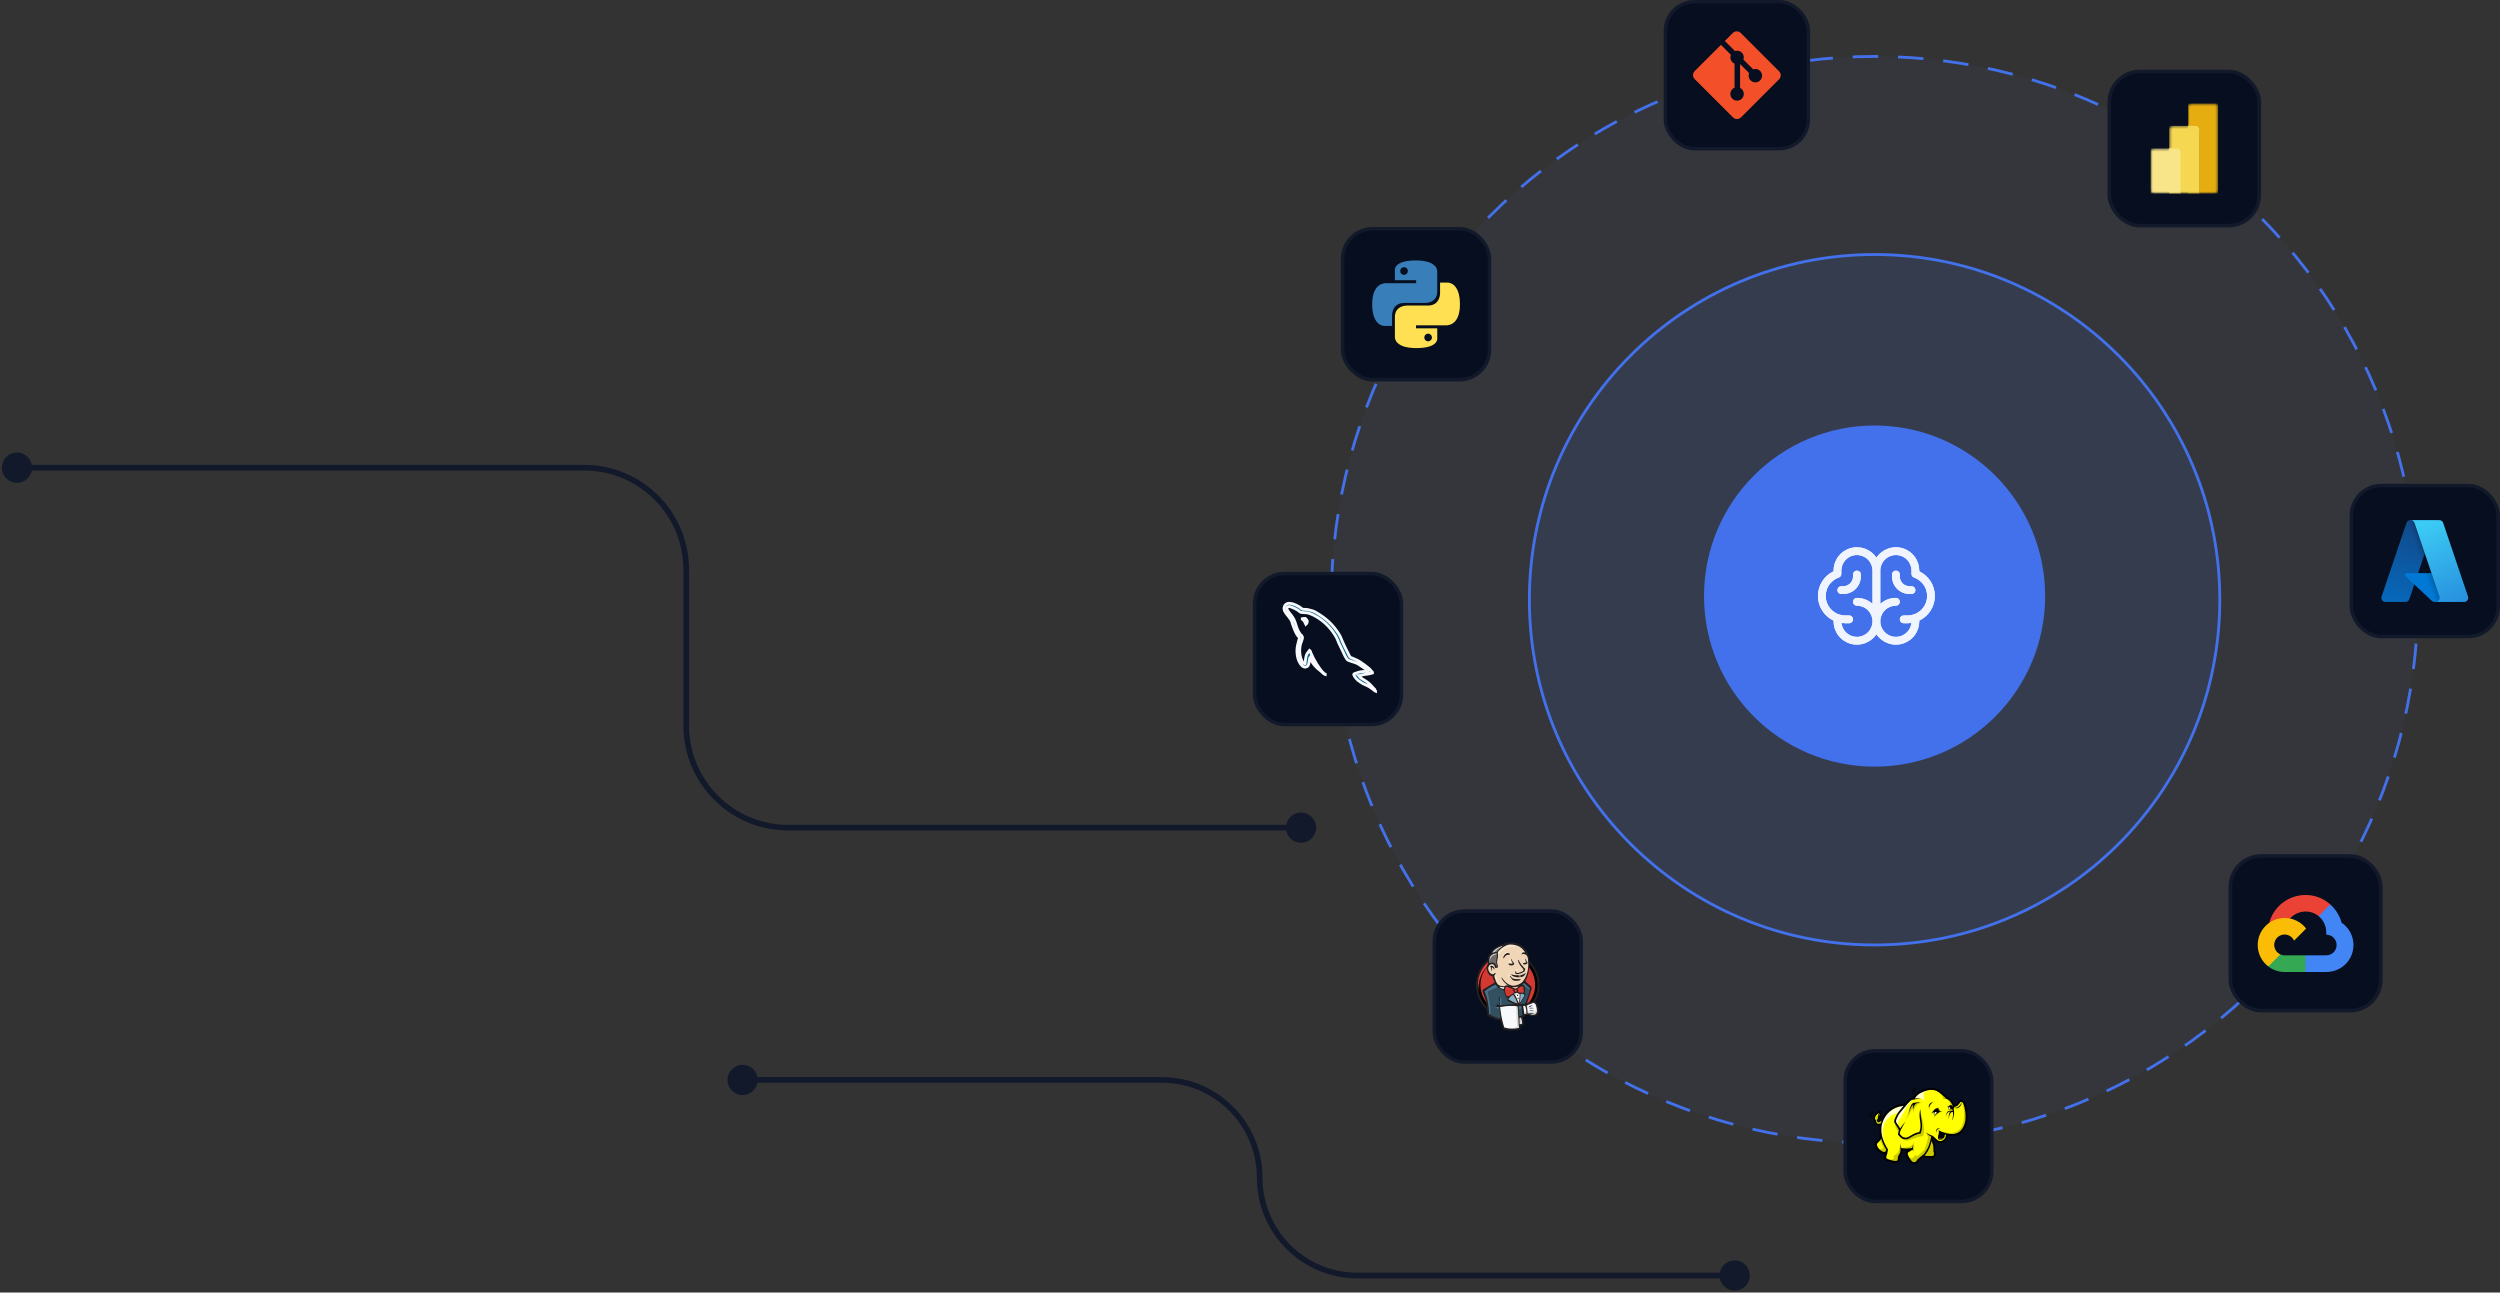 <svg width="882" height="456" viewBox="0 0 882 456" fill="none" xmlns="http://www.w3.org/2000/svg">
<rect x="0" y="0" width="882" height="456" fill="#333333" stroke="none"/>
<g id="Frame 504">
<g id="tech">
<circle id="circle1" cx="661.353" cy="211.588" r="191.676" fill="#4271EB" fill-opacity="0.05" stroke="#4271EB" stroke-linecap="square" stroke-dasharray="8 8"/>
<g id="logos:python">
<rect x="473.68" y="80.716" width="51.817" height="53.251" rx="10.554" fill="#060E1F"/>
<rect x="473.68" y="80.716" width="51.817" height="53.251" rx="10.554" stroke="#12192B" stroke-width="1.242"/>
<g id="Group 6">
<path id="Vector" d="M499.477 91.879C491.617 91.879 492.108 95.301 492.108 95.301L492.117 98.847H499.617V99.912H489.138C489.138 99.912 484.108 99.339 484.108 107.302C484.108 115.265 488.498 114.983 488.498 114.983H491.118V111.287C491.118 111.287 490.977 106.88 495.437 106.88H502.876C502.876 106.88 507.056 106.947 507.056 102.824V96.005C507.056 96.005 507.691 91.879 499.477 91.879ZM495.341 94.263C495.518 94.263 495.694 94.298 495.858 94.366C496.021 94.434 496.17 94.534 496.296 94.66C496.421 94.786 496.52 94.935 496.588 95.1C496.656 95.264 496.691 95.44 496.69 95.618C496.691 95.796 496.656 95.972 496.588 96.137C496.52 96.301 496.421 96.451 496.296 96.577C496.17 96.703 496.021 96.802 495.858 96.87C495.694 96.938 495.518 96.973 495.341 96.973C495.164 96.973 494.988 96.938 494.825 96.87C494.661 96.802 494.512 96.703 494.387 96.577C494.261 96.451 494.162 96.301 494.094 96.137C494.026 95.972 493.992 95.796 493.992 95.618C493.992 95.44 494.026 95.264 494.094 95.1C494.162 94.935 494.261 94.786 494.387 94.66C494.512 94.534 494.661 94.434 494.825 94.366C494.988 94.298 495.164 94.263 495.341 94.263Z" fill="url(#paint0_linear_577_100)"/>
<path id="Vector_2" d="M499.7 122.805C507.559 122.805 507.069 119.382 507.069 119.382L507.06 115.837H499.56V114.772H510.039C510.039 114.772 515.068 115.345 515.068 107.382C515.068 99.419 510.679 99.701 510.679 99.701H508.059V103.396C508.059 103.396 508.2 107.804 503.739 107.804H496.3C496.3 107.804 492.121 107.736 492.121 111.86V118.678C492.121 118.678 491.486 122.805 499.7 122.805M503.835 120.42C503.658 120.421 503.483 120.386 503.319 120.318C503.155 120.25 503.006 120.15 502.881 120.024C502.756 119.898 502.656 119.749 502.589 119.584C502.521 119.42 502.486 119.244 502.486 119.066C502.486 118.888 502.521 118.711 502.588 118.547C502.656 118.382 502.756 118.233 502.881 118.107C503.006 117.981 503.155 117.882 503.319 117.813C503.483 117.745 503.658 117.71 503.835 117.711C504.013 117.71 504.188 117.745 504.352 117.813C504.516 117.881 504.665 117.981 504.79 118.107C504.915 118.233 505.015 118.382 505.082 118.547C505.15 118.711 505.185 118.888 505.185 119.065C505.185 119.243 505.15 119.42 505.082 119.584C505.015 119.749 504.915 119.898 504.79 120.024C504.665 120.15 504.516 120.25 504.352 120.318C504.188 120.386 504.013 120.421 503.835 120.42Z" fill="url(#paint1_linear_577_100)"/>
</g>
</g>
<g id="logos:python_2">
<rect x="442.621" y="202.363" width="51.817" height="53.251" rx="10.554" fill="#060E1F"/>
<rect x="442.621" y="202.363" width="51.817" height="53.251" rx="10.554" stroke="#12192B" stroke-width="1.242"/>
<g id="devicon:mysql">
<g id="Vector_3">
<path d="M482.738 236.871C480.977 236.824 479.632 236.985 478.482 237.46C478.397 237.496 478.298 237.522 478.198 237.549C477.915 237.624 477.62 237.703 477.581 238C477.685 238.107 477.738 238.246 477.793 238.387C477.832 238.489 477.871 238.593 477.931 238.687C478.206 239.122 478.669 239.706 479.083 240.013C479.147 240.06 479.212 240.108 479.277 240.156C479.668 240.447 480.07 240.745 480.485 240.993C480.904 241.244 481.347 241.442 481.787 241.639C482.252 241.847 482.713 242.053 483.139 242.318C483.484 242.533 483.828 242.787 484.168 243.039C484.31 243.144 484.451 243.248 484.591 243.349C484.676 243.41 484.751 243.484 484.827 243.558C484.961 243.688 485.096 243.821 485.292 243.889V243.841C485.206 243.734 485.155 243.607 485.103 243.479C485.057 243.365 485.011 243.252 484.941 243.153L484.29 242.515C483.653 241.687 482.845 240.96 481.987 240.356C481.799 240.224 481.548 240.079 481.275 239.922C480.555 239.507 479.691 239.009 479.483 238.442L479.433 238.393C479.829 238.349 480.281 238.226 480.677 238.118C480.767 238.094 480.853 238.07 480.936 238.049C481.314 237.95 481.673 237.913 482.034 237.876C482.392 237.84 482.752 237.804 483.139 237.705L484.19 237.411V237.215C484.02 237.044 483.87 236.848 483.721 236.652C483.526 236.397 483.331 236.142 483.089 235.94C481.967 235.004 480.744 234.069 479.484 233.29C479.053 233.023 478.559 232.814 478.069 232.606C477.766 232.478 477.464 232.35 477.181 232.21C477.095 232.168 476.988 232.132 476.877 232.096C476.664 232.026 476.437 231.952 476.329 231.817C476.064 231.486 475.881 231.094 475.696 230.698C475.61 230.514 475.524 230.329 475.428 230.149C474.8 228.962 474.183 227.667 473.625 226.419C473.499 226.136 473.387 225.854 473.277 225.576C473.056 225.018 472.84 224.475 472.524 223.965C470.251 220.302 467.804 218.09 464.012 215.917C463.303 215.511 462.467 215.321 461.578 215.118C461.456 215.09 461.332 215.062 461.208 215.033L459.555 214.936C459.357 214.855 459.155 214.682 458.957 214.513C458.819 214.395 458.683 214.279 458.554 214.199C457.298 213.42 454.076 211.729 453.145 213.953C452.653 215.131 453.606 216.285 454.235 217.046C454.355 217.192 454.463 217.323 454.548 217.438C454.625 217.542 454.707 217.649 454.79 217.759C455.104 218.171 455.441 218.613 455.649 219.056C455.746 219.263 455.798 219.47 455.851 219.681C455.893 219.846 455.935 220.014 456 220.185C456.097 220.441 456.19 220.702 456.284 220.965C456.543 221.692 456.806 222.429 457.152 223.081C457.389 223.53 457.652 224.003 457.953 224.406C458.015 224.488 458.091 224.555 458.167 224.622C458.319 224.756 458.47 224.889 458.504 225.142C458.301 225.419 458.224 225.796 458.146 226.174C458.104 226.374 458.063 226.575 458.003 226.762C457.22 229.18 457.516 232.186 458.654 233.975C459.003 234.525 459.826 235.703 460.957 235.252C461.665 234.968 461.753 234.261 461.85 233.486C461.888 233.178 461.928 232.86 462.009 232.553C462.032 232.463 462.042 232.382 462.051 232.308C462.066 232.179 462.079 232.068 462.159 231.964V232.013L463.061 233.779C463.728 234.832 464.911 235.932 465.914 236.675C466.1 236.813 466.272 236.986 466.446 237.162C466.761 237.479 467.084 237.806 467.517 237.951V237.901H467.467C467.386 237.778 467.277 237.7 467.167 237.62C467.098 237.571 467.03 237.521 466.967 237.461C466.575 237.083 466.139 236.615 465.815 236.184C464.902 234.97 464.096 233.641 463.362 232.259C463.07 231.711 462.811 231.116 462.562 230.545C462.51 230.428 462.46 230.312 462.409 230.198C462.372 230.112 462.347 230.013 462.321 229.912C462.27 229.708 462.219 229.502 462.059 229.413C461.936 229.599 461.791 229.773 461.645 229.948C461.405 230.234 461.163 230.524 461.007 230.884C460.687 231.63 460.59 232.507 460.487 233.432C460.462 233.66 460.436 233.891 460.407 234.123C460.358 234.14 460.349 234.141 460.341 234.146C460.334 234.149 460.329 234.155 460.307 234.172C459.663 234.02 459.405 233.409 459.165 232.841C459.145 232.793 459.125 232.746 459.105 232.7C458.449 231.174 458.327 228.716 458.904 226.958C458.935 226.865 458.988 226.73 459.05 226.571C459.291 225.958 459.672 224.986 459.455 224.652C459.371 224.383 459.164 224.187 458.963 223.996C458.851 223.889 458.74 223.785 458.654 223.67C458.356 223.274 458.059 222.753 457.853 222.296C457.594 221.722 457.402 221.114 457.209 220.504C457.002 219.848 456.793 219.19 456.501 218.567C456.266 218.068 455.893 217.565 455.553 217.107C455.501 217.036 455.45 216.967 455.399 216.899C455.266 216.716 455.127 216.55 454.99 216.384C454.7 216.036 454.416 215.694 454.197 215.229C454.083 214.986 453.928 214.596 454.097 214.347C454.151 214.177 454.227 214.107 454.398 214.052C454.688 213.832 455.497 214.125 455.799 214.248C456.602 214.575 457.272 214.886 457.953 215.328C458.069 215.404 458.186 215.504 458.305 215.607C458.522 215.794 458.75 215.991 459.004 216.064H459.455C459.783 216.138 460.13 216.154 460.474 216.169C460.867 216.187 461.256 216.204 461.608 216.309C462.772 216.656 463.815 217.196 464.762 217.782C467.648 219.568 470.008 222.109 471.622 225.143C471.775 225.43 471.877 225.71 471.981 225.996C472.055 226.197 472.129 226.401 472.223 226.615C472.464 227.16 472.737 227.714 473.009 228.264C473.258 228.767 473.505 229.268 473.724 229.756C473.751 229.815 473.778 229.875 473.804 229.934C474.236 230.894 474.667 231.853 475.277 232.652C475.513 232.96 476.213 233.169 476.82 233.351C477.092 233.432 477.345 233.507 477.53 233.584C477.678 233.645 477.859 233.707 478.05 233.772C478.398 233.891 478.776 234.021 479.033 234.173C479.629 234.525 480.21 234.93 480.776 235.325C480.931 235.433 481.084 235.54 481.236 235.645C481.315 235.699 481.43 235.768 481.561 235.847C482.024 236.124 482.695 236.527 482.738 236.871ZM460.356 218.174C459.989 218.168 459.729 218.213 459.455 218.272V218.321H459.504C459.611 218.534 459.766 218.702 459.92 218.868C460.02 218.976 460.12 219.084 460.206 219.204L460.706 220.235L460.756 220.187C461.066 219.972 461.208 219.63 461.206 219.107C461.136 219.034 461.1 218.952 461.063 218.867C461.033 218.8 461.003 218.732 460.956 218.665C460.871 218.543 460.737 218.453 460.605 218.363C460.517 218.303 460.428 218.243 460.356 218.175L460.356 218.174Z" fill="#00618A"/>
<path d="M482.738 236.871C480.977 236.824 479.632 236.985 478.482 237.46C478.397 237.496 478.298 237.522 478.198 237.549C477.915 237.624 477.62 237.703 477.581 238C477.685 238.107 477.738 238.246 477.793 238.387C477.832 238.489 477.871 238.593 477.931 238.687C478.206 239.122 478.669 239.706 479.083 240.013C479.147 240.06 479.212 240.108 479.277 240.156C479.668 240.447 480.07 240.745 480.485 240.993C480.904 241.244 481.347 241.442 481.787 241.639C482.252 241.847 482.713 242.053 483.139 242.318C483.484 242.533 483.828 242.787 484.168 243.039C484.31 243.144 484.451 243.248 484.591 243.349C484.676 243.41 484.751 243.484 484.827 243.558C484.961 243.688 485.096 243.821 485.292 243.889V243.841C485.206 243.734 485.155 243.607 485.103 243.479C485.057 243.365 485.011 243.252 484.941 243.153L484.29 242.515C483.653 241.687 482.845 240.96 481.987 240.356C481.799 240.224 481.548 240.079 481.275 239.922C480.555 239.507 479.691 239.009 479.483 238.442L479.433 238.393C479.829 238.349 480.281 238.226 480.677 238.118C480.767 238.094 480.853 238.07 480.936 238.049C481.314 237.95 481.673 237.913 482.034 237.876C482.392 237.84 482.752 237.804 483.139 237.705L484.19 237.411V237.215C484.02 237.044 483.87 236.848 483.721 236.652C483.526 236.397 483.331 236.142 483.089 235.94C481.967 235.004 480.744 234.069 479.484 233.29C479.053 233.023 478.559 232.814 478.069 232.606C477.766 232.478 477.464 232.35 477.181 232.21C477.095 232.168 476.988 232.132 476.877 232.096C476.664 232.026 476.437 231.952 476.329 231.817C476.064 231.486 475.881 231.094 475.696 230.698C475.61 230.514 475.524 230.329 475.428 230.149C474.8 228.962 474.183 227.667 473.625 226.419C473.499 226.136 473.387 225.854 473.277 225.576C473.056 225.018 472.84 224.475 472.524 223.965C470.251 220.302 467.804 218.09 464.012 215.917C463.303 215.511 462.467 215.321 461.578 215.118C461.456 215.09 461.332 215.062 461.208 215.033L459.555 214.936C459.357 214.855 459.155 214.682 458.957 214.513C458.819 214.395 458.683 214.279 458.554 214.199C457.298 213.42 454.076 211.729 453.145 213.953C452.653 215.131 453.606 216.285 454.235 217.046C454.355 217.192 454.463 217.323 454.548 217.438C454.625 217.542 454.707 217.649 454.79 217.759C455.104 218.171 455.441 218.613 455.649 219.056C455.746 219.263 455.798 219.47 455.851 219.681C455.893 219.846 455.935 220.014 456 220.185C456.097 220.441 456.19 220.702 456.284 220.965C456.543 221.692 456.806 222.429 457.152 223.081C457.389 223.53 457.652 224.003 457.953 224.406C458.015 224.488 458.091 224.555 458.167 224.622C458.319 224.756 458.47 224.889 458.504 225.142C458.301 225.419 458.224 225.796 458.146 226.174C458.104 226.374 458.063 226.575 458.003 226.762C457.22 229.18 457.516 232.186 458.654 233.975C459.003 234.525 459.826 235.703 460.957 235.252C461.665 234.968 461.753 234.261 461.85 233.486C461.888 233.178 461.928 232.86 462.009 232.553C462.032 232.463 462.042 232.382 462.051 232.308C462.066 232.179 462.079 232.068 462.159 231.964V232.013L463.061 233.779C463.728 234.832 464.911 235.932 465.914 236.675C466.1 236.813 466.272 236.986 466.446 237.162C466.761 237.479 467.084 237.806 467.517 237.951V237.901H467.467C467.386 237.778 467.277 237.7 467.167 237.62C467.098 237.571 467.03 237.521 466.967 237.461C466.575 237.083 466.139 236.615 465.815 236.184C464.902 234.97 464.096 233.641 463.362 232.259C463.07 231.711 462.811 231.116 462.562 230.545C462.51 230.428 462.46 230.312 462.409 230.198C462.372 230.112 462.347 230.013 462.321 229.912C462.27 229.708 462.219 229.502 462.059 229.413C461.936 229.599 461.791 229.773 461.645 229.948C461.405 230.234 461.163 230.524 461.007 230.884C460.687 231.63 460.59 232.507 460.487 233.432C460.462 233.66 460.436 233.891 460.407 234.123C460.358 234.14 460.349 234.141 460.341 234.146C460.334 234.149 460.329 234.155 460.307 234.172C459.663 234.02 459.405 233.409 459.165 232.841C459.145 232.793 459.125 232.746 459.105 232.7C458.449 231.174 458.327 228.716 458.904 226.958C458.935 226.865 458.988 226.73 459.05 226.571C459.291 225.958 459.672 224.986 459.455 224.652C459.371 224.383 459.164 224.187 458.963 223.996C458.851 223.889 458.74 223.785 458.654 223.67C458.356 223.274 458.059 222.753 457.853 222.296C457.594 221.722 457.402 221.114 457.209 220.504C457.002 219.848 456.793 219.19 456.501 218.567C456.266 218.068 455.893 217.565 455.553 217.107C455.501 217.036 455.45 216.967 455.399 216.899C455.266 216.716 455.127 216.55 454.99 216.384C454.7 216.036 454.416 215.694 454.197 215.229C454.083 214.986 453.928 214.596 454.097 214.347C454.151 214.177 454.227 214.107 454.398 214.052C454.688 213.832 455.497 214.125 455.799 214.248C456.602 214.575 457.272 214.886 457.953 215.328C458.069 215.404 458.186 215.504 458.305 215.607C458.522 215.794 458.75 215.991 459.004 216.064H459.455C459.783 216.138 460.13 216.154 460.474 216.169C460.867 216.187 461.256 216.204 461.608 216.309C462.772 216.656 463.815 217.196 464.762 217.782C467.648 219.568 470.008 222.109 471.622 225.143C471.775 225.43 471.877 225.71 471.981 225.996C472.055 226.197 472.129 226.401 472.223 226.615C472.464 227.16 472.737 227.714 473.009 228.264C473.258 228.767 473.505 229.268 473.724 229.756C473.751 229.815 473.778 229.875 473.804 229.934C474.236 230.894 474.667 231.853 475.277 232.652C475.513 232.96 476.213 233.169 476.82 233.351C477.092 233.432 477.345 233.507 477.53 233.584C477.678 233.645 477.859 233.707 478.05 233.772C478.398 233.891 478.776 234.021 479.033 234.173C479.629 234.525 480.21 234.93 480.776 235.325C480.931 235.433 481.084 235.54 481.236 235.645C481.315 235.699 481.43 235.768 481.561 235.847C482.024 236.124 482.695 236.527 482.738 236.871ZM460.356 218.174C459.989 218.168 459.729 218.213 459.455 218.272V218.321H459.504C459.611 218.534 459.766 218.702 459.92 218.868C460.02 218.976 460.12 219.084 460.206 219.204L460.706 220.235L460.756 220.187C461.066 219.972 461.208 219.63 461.206 219.107C461.136 219.034 461.1 218.952 461.063 218.867C461.033 218.8 461.003 218.732 460.956 218.665C460.871 218.543 460.737 218.453 460.605 218.363C460.517 218.303 460.428 218.243 460.356 218.175L460.356 218.174Z" stroke="#F7F9FC"/>
</g>
</g>
</g>
<g id="logos:python_3">
<rect x="587.546" y="0.604" width="50.454" height="51.85" rx="10.276" fill="#060E1F"/>
<rect x="587.546" y="0.604" width="50.454" height="51.85" rx="10.276" stroke="#12192B" stroke-width="1.209"/>
<g id="devicon:git" clip-path="url(#clip0_577_100)">
<path id="Vector_4" d="M627.66 25.151L614.15 11.642C613.373 10.864 612.111 10.864 611.332 11.642L608.527 14.448L612.086 18.006C612.913 17.727 613.861 17.914 614.52 18.573C615.183 19.237 615.368 20.193 615.082 21.023L618.512 24.453C619.342 24.167 620.299 24.352 620.962 25.015C621.888 25.941 621.888 27.442 620.962 28.368C620.741 28.588 620.48 28.763 620.192 28.882C619.905 29.002 619.596 29.063 619.285 29.063C618.973 29.063 618.665 29.002 618.377 28.882C618.089 28.763 617.828 28.588 617.608 28.368C617.277 28.037 617.051 27.616 616.96 27.157C616.868 26.698 616.914 26.222 617.092 25.789L613.894 22.591L613.893 31.009C614.125 31.123 614.337 31.274 614.52 31.456C615.446 32.382 615.446 33.883 614.52 34.81C613.594 35.736 612.093 35.736 611.167 34.81C610.241 33.883 610.241 32.383 611.167 31.456C611.389 31.234 611.653 31.058 611.944 30.939V22.444C611.653 22.325 611.389 22.149 611.167 21.927C610.466 21.226 610.297 20.196 610.657 19.334L607.149 15.826L597.885 25.089C597.512 25.463 597.302 25.97 597.302 26.498C597.302 27.027 597.512 27.534 597.885 27.908L611.395 41.417C612.173 42.195 613.434 42.195 614.214 41.417L627.66 27.97C628.034 27.596 628.243 27.089 628.243 26.561C628.243 26.032 628.033 25.525 627.66 25.151Z" fill="#F34F29"/>
</g>
</g>
<g id="logos:python_4">
<rect x="744.163" y="25.222" width="52.915" height="54.379" rx="10.777" fill="#060E1F"/>
<rect x="744.163" y="25.222" width="52.915" height="54.379" rx="10.777" stroke="#12192B" stroke-width="1.268"/>
<g id="logos:microsoft-power-bi" clip-path="url(#clip1_577_100)">
<g id="Mask group">
<mask id="mask0_577_100" style="mask-type:luminance" maskUnits="userSpaceOnUse" x="758" y="36" width="25" height="33">
<g id="Group">
<path id="Vector_5" d="M771.948 37.772C771.948 37.039 772.543 36.444 773.276 36.444H781.245C781.978 36.444 782.573 37.039 782.573 37.772V66.989C782.573 67.723 781.978 68.317 781.245 68.317H759.996C759.263 68.317 758.668 67.723 758.668 66.989V53.709C758.668 52.975 759.263 52.381 759.996 52.381H765.308V45.741C765.308 45.007 765.903 44.413 766.636 44.413H771.948V37.772Z" fill="white"/>
</g>
</mask>
<g mask="url(#mask0_577_100)">
<path id="Vector_6" d="M782.573 36.444V68.317H771.949V36.444H782.573Z" fill="url(#paint2_linear_577_100)"/>
</g>
</g>
<g id="Mask group_2">
<mask id="mask1_577_100" style="mask-type:luminance" maskUnits="userSpaceOnUse" x="758" y="36" width="25" height="33">
<g id="Group_2">
<path id="Vector_7" d="M771.948 37.772C771.948 37.039 772.543 36.444 773.276 36.444H781.245C781.978 36.444 782.573 37.039 782.573 37.772V66.989C782.573 67.723 781.978 68.317 781.245 68.317H759.996C759.263 68.317 758.668 67.723 758.668 66.989V53.709C758.668 52.975 759.263 52.381 759.996 52.381H765.308V45.741C765.308 45.007 765.903 44.413 766.636 44.413H771.948V37.772Z" fill="white"/>
</g>
</mask>
<g mask="url(#mask1_577_100)">
<path id="Vector_8" d="M775.933 45.874V68.45H765.308V44.545H774.605C775.338 44.545 775.933 45.14 775.933 45.874" fill="black" fill-opacity="0.2"/>
</g>
</g>
<g id="Mask group_3">
<mask id="mask2_577_100" style="mask-type:luminance" maskUnits="userSpaceOnUse" x="758" y="36" width="25" height="33">
<g id="Group_3">
<path id="Vector_9" d="M771.948 37.772C771.948 37.039 772.543 36.444 773.276 36.444H781.245C781.978 36.444 782.573 37.039 782.573 37.772V66.989C782.573 67.723 781.978 68.317 781.245 68.317H759.996C759.263 68.317 758.668 67.723 758.668 66.989V53.709C758.668 52.975 759.263 52.381 759.996 52.381H765.308V45.741C765.308 45.007 765.903 44.413 766.636 44.413H771.948V37.772Z" fill="white"/>
</g>
</mask>
<g mask="url(#mask2_577_100)">
<path id="Vector_10" d="M775.933 46.405V68.981H765.308V45.077H774.605C775.338 45.077 775.933 45.671 775.933 46.405" fill="black" fill-opacity="0.18"/>
</g>
</g>
<g id="Mask group_4">
<mask id="mask3_577_100" style="mask-type:luminance" maskUnits="userSpaceOnUse" x="758" y="36" width="25" height="33">
<g id="Group_4">
<path id="Vector_11" d="M771.948 37.772C771.948 37.039 772.543 36.444 773.276 36.444H781.245C781.978 36.444 782.573 37.039 782.573 37.772V66.989C782.573 67.723 781.978 68.317 781.245 68.317H759.996C759.263 68.317 758.668 67.723 758.668 66.989V53.709C758.668 52.975 759.263 52.381 759.996 52.381H765.308V45.741C765.308 45.007 765.903 44.413 766.636 44.413H771.948V37.772Z" fill="white"/>
</g>
</mask>
<g mask="url(#mask3_577_100)">
<path id="Vector_12" d="M775.933 45.741V68.317H765.308V44.413H774.605C775.338 44.413 775.933 45.007 775.933 45.741" fill="url(#paint3_linear_577_100)"/>
</g>
</g>
<g id="Mask group_5">
<mask id="mask4_577_100" style="mask-type:luminance" maskUnits="userSpaceOnUse" x="758" y="36" width="25" height="33">
<g id="Group_5">
<path id="Vector_13" d="M771.948 37.772C771.948 37.039 772.543 36.444 773.276 36.444H781.245C781.978 36.444 782.573 37.039 782.573 37.772V66.989C782.573 67.723 781.978 68.317 781.245 68.317H759.996C759.263 68.317 758.668 67.723 758.668 66.989V53.709C758.668 52.975 759.263 52.381 759.996 52.381H765.308V45.741C765.308 45.007 765.903 44.413 766.636 44.413H771.948V37.772Z" fill="white"/>
</g>
</mask>
<g mask="url(#mask4_577_100)">
<path id="Vector_14" d="M758.668 52.381V68.317H769.293V53.709C769.293 52.975 768.698 52.381 767.965 52.381L758.668 52.381Z" fill="url(#paint4_linear_577_100)"/>
</g>
</g>
</g>
</g>
<g id="logos:python_5">
<rect x="829.562" y="171.305" width="51.817" height="53.251" rx="10.554" fill="#060E1F"/>
<rect x="829.562" y="171.305" width="51.817" height="53.251" rx="10.554" stroke="#12192B" stroke-width="1.242"/>
<g id="devicon:azure" clip-path="url(#clip2_577_100)">
<path id="Vector_15" d="M850.365 183.494H859.432L850.02 211.383C849.923 211.67 849.739 211.919 849.493 212.095C849.247 212.272 848.952 212.367 848.65 212.367H841.593C841.364 212.367 841.138 212.312 840.934 212.207C840.73 212.103 840.554 211.951 840.42 211.765C840.287 211.579 840.199 211.364 840.165 211.137C840.131 210.91 840.152 210.679 840.225 210.462L848.995 184.477C849.092 184.19 849.276 183.941 849.522 183.765C849.767 183.588 850.062 183.493 850.365 183.493V183.494Z" fill="url(#paint5_linear_577_100)"/>
<path id="Vector_16" d="M863.541 202.2H849.162C849.029 202.2 848.898 202.24 848.787 202.315C848.677 202.39 848.591 202.497 848.542 202.621C848.493 202.745 848.483 202.882 848.512 203.012C848.542 203.143 848.61 203.261 848.708 203.352L857.947 211.976C858.216 212.227 858.571 212.367 858.938 212.367H867.08L863.541 202.2Z" fill="#0078D4"/>
<path id="Vector_17" d="M850.365 183.494C850.059 183.493 849.761 183.589 849.514 183.77C849.267 183.95 849.084 184.204 848.992 184.496L840.236 210.438C840.158 210.656 840.133 210.89 840.164 211.119C840.196 211.348 840.282 211.567 840.415 211.756C840.549 211.945 840.726 212.1 840.931 212.206C841.137 212.312 841.365 212.367 841.597 212.367H848.836C849.105 212.318 849.357 212.2 849.566 212.022C849.775 211.845 849.932 211.615 850.023 211.357L851.769 206.211L858.006 212.028C858.268 212.244 858.596 212.364 858.935 212.367H867.046L863.489 202.2L853.118 202.202L859.465 183.494H850.365Z" fill="url(#paint6_linear_577_100)"/>
<path id="Vector_18" d="M861.946 184.476C861.85 184.189 861.666 183.941 861.42 183.764C861.175 183.588 860.88 183.494 860.578 183.494H850.473C850.775 183.494 851.069 183.588 851.315 183.765C851.56 183.941 851.744 184.189 851.841 184.476L860.611 210.461C860.684 210.679 860.705 210.91 860.671 211.137C860.637 211.364 860.55 211.579 860.416 211.765C860.282 211.952 860.106 212.103 859.902 212.208C859.698 212.313 859.472 212.367 859.243 212.367H869.349C869.578 212.367 869.804 212.312 870.008 212.208C870.212 212.103 870.388 211.951 870.521 211.765C870.655 211.579 870.742 211.363 870.776 211.137C870.81 210.91 870.79 210.679 870.717 210.461L861.946 184.476Z" fill="url(#paint7_linear_577_100)"/>
</g>
</g>
<g id="logos:python_6">
<rect x="506.033" y="321.422" width="51.817" height="53.251" rx="10.554" fill="#060E1F"/>
<rect x="506.033" y="321.422" width="51.817" height="53.251" rx="10.554" stroke="#12192B" stroke-width="1.242"/>
<g id="devicon:jenkins" clip-path="url(#clip3_577_100)">
<path id="Vector_19" d="M542.207 347.485C542.207 353.306 537.598 358 531.941 358C526.285 358 521.675 353.306 521.675 347.485C521.675 341.665 526.285 336.97 531.941 336.97C537.598 336.97 542.207 341.665 542.207 347.485Z" fill="#D33833" stroke="black" stroke-width="1.242"/>
<path id="Vector_20" d="M521.498 350.243C521.498 350.243 520.71 338.63 531.41 338.299L530.664 337.055L524.857 339.004L523.198 340.912L521.747 343.69L520.917 346.925L521.166 349.082" fill="#EF3D3A"/>
<path id="Vector_21" d="M524.485 339.889C522.575 341.843 521.393 344.541 521.393 347.527C521.393 350.511 522.575 353.21 524.485 355.164C526.396 357.118 529.029 358.324 531.941 358.324C534.853 358.324 537.487 357.118 539.398 355.164C541.308 353.21 542.49 350.511 542.49 347.527C542.49 344.541 541.308 341.843 539.398 339.889C537.487 337.935 534.853 336.729 531.941 336.729C529.03 336.729 526.396 337.935 524.485 339.889V339.889ZM524.001 355.637C521.972 353.561 520.716 350.692 520.716 347.527C520.716 344.361 521.972 341.492 524.001 339.416C526.031 337.34 528.84 336.053 531.941 336.053C535.042 336.052 537.852 337.34 539.881 339.416C541.911 341.492 543.167 344.361 543.166 347.527C543.166 350.691 541.911 353.561 539.881 355.637C537.852 357.713 535.042 359 531.941 359C528.84 359 526.031 357.713 524.001 355.637Z" fill="#231F20"/>
<path id="Vector_22" d="M536.524 347.547L534.865 347.795L532.626 348.044L531.174 348.086L529.764 348.045L528.685 347.713L527.731 346.676L526.985 344.561L526.819 344.104L525.824 343.773L525.243 342.819L524.828 341.45L525.285 340.247L526.363 339.874L527.234 340.289L527.649 341.201L528.146 341.118L528.312 340.911L528.146 339.957L528.105 338.754L528.353 337.096L528.344 336.148L529.1 334.939L530.427 333.985L532.75 332.99L535.321 333.363L537.561 334.98L538.598 336.639L539.261 337.842L539.427 340.828L538.929 343.4L538.017 345.68L537.146 346.883" fill="#F0D6B7"/>
<path id="Vector_23" d="M537.768 346.344L536.773 347.339V351.196L535.905 354.752L535.487 354.763L535.819 358.744L537.395 358.537L537.022 354.721L536.318 354.741L538.225 354.638C538.225 354.638 539.178 352.233 539.178 352.108C539.178 351.984 540.008 348.625 540.008 348.625L538.141 346.676L537.768 346.344L537.768 346.344ZM527.773 346.966L526.736 347.381L523.418 349.662L523.626 350.325L524.58 353.145L524.994 357.832L525.285 358.329L529.432 359.74L529.681 359.449L529.183 355.965V354.97L535.114 354.721L535.57 354.473L531.962 352.772L532.626 351.487L531.672 351.818L531.298 351.362L530.801 349.206L530.386 349.081L529.473 348.791L528.685 348.086L527.773 346.966Z" fill="#335061"/>
<path id="Vector_24" d="M525.285 340.247L526.363 339.874L527.234 340.289L527.649 341.201L528.146 341.118L528.271 340.621L528.022 339.667L528.271 337.386L528.063 336.141L528.81 335.27L530.427 333.985L529.971 333.363L527.69 334.482L526.736 335.229L526.197 336.39L525.367 337.51L525.119 338.837L525.285 340.247Z" fill="#6D6B6D"/>
<path id="Vector_25" d="M530.837 333.502C530.552 333.499 530.22 333.528 530.22 333.528L527.524 334.566L526.487 335.603L526.031 336.432L526.985 336.349C526.985 336.349 527.607 334.814 530.095 334.068C531.651 333.601 531.31 333.507 530.837 333.502ZM528.063 336.141L525.782 336.681L525.119 338.837L525.285 340.247L525.74 339.957C525.74 339.957 524.87 337.054 528.187 336.639L528.063 336.141Z" fill="#DCD9D8"/>
<path id="Vector_26" d="M533.393 332.642C533.073 332.648 532.757 332.709 532.459 332.824C529.971 333.777 528.146 335.519 528.187 336.639C528.258 338.546 528.229 338.547 528.229 338.547C528.229 338.547 528.934 334.897 532.501 334.192C535.438 333.612 536.98 334.316 537.561 334.98C537.561 334.98 535.56 332.598 533.393 332.642L533.393 332.642ZM537.837 335.395C537.705 335.394 536.646 335.421 536.607 336.432C536.607 336.432 536.607 336.598 536.69 336.763C536.69 336.763 537.644 335.685 538.225 336.266L537.851 335.395C537.851 335.395 537.846 335.395 537.837 335.395ZM531.73 335.882C531.526 335.887 531.275 335.972 530.966 336.183C530.054 336.805 530.137 337.676 530.303 337.842C530.469 338.008 530.424 338.341 530.55 338.112C530.676 337.883 530.635 337.137 531.091 336.93C531.547 336.722 532.295 336.49 532.585 336.876C532.585 336.876 532.458 335.865 531.73 335.882V335.882ZM538.141 338.423C538.141 338.423 537.458 338.567 537.395 339.169C537.332 339.771 538.141 339.293 538.266 339.252L538.141 338.423ZM533.123 338.464C533.123 338.464 532.211 338.589 532.211 339.169C532.211 339.75 533.248 339.708 533.538 339.459L533.123 338.464ZM525.741 339.958L524.787 340.952L524.953 342.197L525.45 343.482L525.99 343.648C525.202 342.695 525.575 342.031 525.741 341.118C525.906 340.206 527.483 341.16 527.483 341.16L527.441 340.537L526.819 340.04L525.741 339.958ZM535.104 341.861C534.831 341.848 534.726 342.742 534.704 342.973C534.779 342.75 535.473 342.301 535.473 342.301C535.473 342.301 535.473 341.962 535.134 341.866C535.124 341.863 535.114 341.861 535.104 341.861ZM534.704 342.973C534.697 342.99 534.696 343.008 534.699 343.026C534.699 343.026 534.701 343.007 534.704 342.973ZM527.611 343.288L527.068 343.814L527.192 345.639L528.52 347.713C528.52 347.713 530.009 348.049 529.847 347.921C528.063 346.51 527.939 343.897 527.898 343.607C527.856 343.317 527.611 343.288 527.611 343.288ZM532.278 343.906C532.114 343.909 532.006 343.962 531.975 344.002C531.872 344.141 532.086 344.893 532.086 344.893L532.294 344.935C532.252 344.105 532.75 344.022 532.75 344.022C532.566 343.933 532.405 343.904 532.278 343.906Z" fill="#F7E4CD"/>
<path id="Vector_27" d="M527.483 346.925L523.418 349.662L523.874 350.948L524.953 355.592L524.994 358.04L525.575 358.247C526.404 356.256 524.787 349.827 524.787 349.827L528.685 348.086L527.483 346.925ZM529.087 351.641L528.976 351.901C528.976 351.901 528.893 352.648 528.893 352.855C528.893 353.063 528.976 354.805 528.976 354.805H529.639V352.316L529.086 351.641L529.087 351.641ZM529.1 355.178L527.234 355.261L527.773 355.634L529.1 355.841V355.178ZM537.768 346.344L536.98 347.215L539.883 349.372L539.966 348.376L537.768 346.344ZM536.939 354.473L535.487 354.763L535.694 355.924C536.234 356.173 537.146 355.509 537.146 355.509L536.939 354.473Z" fill="#49728B"/>
<path id="Vector_28" d="M528.685 347.713V348.086L529.212 348.667L530.871 349.413L530.913 348.169L529.764 348.044L528.685 347.713ZM540.825 353.602L539.498 354.017L538.225 354.638L537.548 354.515L537.021 354.722L537.466 358.206L539.083 357.749L542.152 357.583L542.608 356.174L541.779 353.727L540.825 353.602ZM535.487 354.763L533.07 354.763L529.183 354.97L529.254 356.879L529.681 359.449L530.539 362.934L532.447 363.348L535.599 363.1L535.64 362.477L535.267 359.118L535.487 354.763ZM535.807 354.432L534.894 352.109L533.94 350.74C533.94 350.74 534.147 350.16 534.438 350.16H535.392L536.304 350.492L536.221 352.026L535.807 354.432Z" fill="#F7F9FC"/>
<path id="Vector_29" d="M529.059 348.294L528.935 348.46L529.64 348.957L530.801 349.206L530.759 348.709C530.345 348.833 529.059 348.294 529.059 348.294ZM534.823 350.077L533.87 350.201L535.487 354.017L535.819 354.058L535.985 353.644C535.985 353.644 534.823 351.404 534.823 351.072C534.823 351.072 535.031 350.574 535.321 350.699C535.612 350.823 536.234 351.155 536.234 351.155V350.367L534.823 350.077ZM538.764 354.431L538.225 354.639L538.681 356.92C538.515 356.878 537.437 357.376 537.437 357.376L537.56 358.04L538.017 357.874L539.468 357.667L539.883 358.206L541.127 358.247L541.874 358.081L542.538 357.086L542.496 356.339L542.04 355.012C542.164 356.007 541.666 356.961 541.666 356.961C541.459 356.961 539.137 356.837 539.137 356.837C539.137 356.588 538.764 354.431 538.764 354.431ZM535.57 354.473L534.948 354.722C534.948 354.722 534.741 359.035 535.363 362.104C535.363 362.104 534.119 362.892 532.294 363.099L535.777 362.975L536.192 362.726L535.694 355.924L535.57 354.473ZM536.654 358.91C536.475 358.911 536.21 359.037 536.023 359.025C535.995 359.68 536.087 360.731 536.118 361.418C536.553 361.418 536.74 361.323 537.065 361.213C537.102 360.404 536.809 359.656 536.725 358.917C536.702 358.912 536.678 358.909 536.654 358.91Z" fill="#DCD9D8"/>
<path id="Vector_30" d="M536.98 348.004C536.448 348.028 535.731 348.706 535.397 348.825C535.441 348.949 535.511 349.047 535.517 349.206C535.751 349.148 536.036 349.187 536.239 349.287C536.004 349.313 535.744 349.312 535.589 349.424C535.532 349.588 535.603 349.812 535.564 350.04C536.121 350.197 536.757 350.281 537.461 350.301C537.598 350.124 537.645 349.784 537.628 349.448C537.609 349.043 537.502 348.21 537.252 348.065C537.17 348.017 537.078 347.999 536.98 348.004ZM531.515 348.185C530.951 348.197 531.01 349.181 531.037 349.784C531.06 350.292 531.325 350.831 531.44 351.169C531.494 351.327 531.506 351.494 531.641 351.526C531.88 351.581 532.667 351.267 532.891 351.145C533.365 350.886 533.734 350.475 534.136 350.199L534.151 349.797C533.909 349.677 533.63 349.591 533.274 349.575C533.515 349.454 533.87 349.456 534.09 349.311L534.096 349.151C533.695 349.12 533.542 348.941 533.277 348.797C532.845 348.56 532.195 348.303 531.636 348.196C531.596 348.188 531.556 348.184 531.515 348.185ZM534.772 349.023C534.665 349.024 534.537 349.065 534.391 349.162C534.363 349.468 534.435 349.567 534.496 349.918C535.343 350.183 535.351 349.019 534.772 349.023Z" fill="#D33833"/>
<path id="Vector_31" d="M536.926 347.713L535.351 348.626L535.267 349.081V349.994L535.848 350.201C535.848 350.201 535.557 349.787 535.765 349.662C535.972 349.538 536.18 349.662 536.304 349.455C536.429 349.247 536.304 349.123 536.346 348.874C536.387 348.625 536.594 348.584 536.802 348.543C537.009 348.501 537.59 348.418 537.673 348.626L537.424 347.879L536.926 347.713ZM531.704 347.963C531.498 347.959 531.311 347.993 531.174 348.086C530.199 348.749 530.985 350.282 531.462 351.184C531.422 350.665 531.378 350.147 531.332 349.63C531.244 348.664 531.564 348.833 532.401 348.833C532.529 348.833 533.188 348.985 533.235 349.082C533.461 349.544 532.857 349.441 533.496 349.789C534.035 350.083 534.988 349.611 534.77 348.957C534.648 348.812 534.134 348.912 533.95 348.816L532.978 348.312C532.695 348.165 532.156 347.972 531.704 347.963ZM531.462 351.184C531.472 351.313 531.483 351.441 531.493 351.57L531.641 351.526C531.592 351.428 531.53 351.312 531.462 351.184L531.462 351.184Z" fill="#EF3D3A"/>
<path id="Vector_32" d="M532.806 332.529C531.935 332.545 531.084 332.69 530.374 332.951C529.847 333.145 529.336 333.319 528.872 333.591C527.633 334.318 526.317 334.805 525.95 336.27C525.044 336.675 524.771 337.834 524.817 339.179C524.825 339.441 524.968 339.769 524.919 340.015C524.893 340.141 524.724 340.301 524.69 340.382C524.256 341.417 524.604 342.777 525.105 343.513C525.408 343.957 525.91 344.351 526.572 344.456C526.599 344.852 526.694 345.194 526.877 345.595C526.993 345.849 527.426 346.306 527.267 346.631C527.187 346.794 526.482 347.149 526.248 347.289C525.458 347.763 524.886 348.053 524.158 348.577C523.686 348.917 522.949 348.961 523.065 349.743C523.143 350.272 523.444 350.926 523.616 351.456C523.802 352.028 524.069 352.551 524.222 353.144C524.563 354.466 524.634 355.712 524.717 357.003C524.75 357.509 524.696 358.044 524.827 358.323C524.962 358.611 525.464 358.703 525.826 358.872C526.873 359.355 527.983 360.094 529.355 359.948C529.682 361.048 529.991 362.219 530.384 363.183C531.791 363.689 534.013 363.61 535.476 363.434C535.921 363.38 536.39 363.16 536.494 362.775C536.463 362.537 536.429 362.302 536.444 362.021C536.901 361.926 537.523 361.848 537.624 361.342C537.765 360.632 537.176 359.614 537.372 358.835C537.637 358.749 537.92 358.682 537.878 358.264C538.324 358.032 538.853 357.98 539.418 358.002C539.491 358.142 539.595 358.278 539.688 358.355C540.479 358.514 541.246 358.527 541.903 358.313C542.647 358.07 543.002 356.549 542.832 355.825C542.711 355.312 542.438 354.472 542.205 353.975C541.574 352.627 539.694 353.473 538.688 353.973C539.176 352.689 539.596 351.358 540.027 349.917C540.155 349.485 540.41 348.874 540.353 348.426C540.299 348.006 539.643 347.564 539.298 347.231C539.107 347.046 538.212 346.367 538.16 346.113C538.11 345.867 538.525 345.31 538.658 345.031C538.85 344.633 538.987 344.145 539.082 343.813C539.785 341.34 539.856 337.943 538.851 335.91C538.47 335.14 537.406 334.077 536.74 333.573C535.758 332.831 534.256 332.501 532.806 332.529ZM532.922 333.217C534.097 333.206 535.404 333.621 536.289 334.12C537.029 334.537 537.575 335.344 538.095 336.016C537.365 335.799 536.744 336.171 536.858 336.773C537.468 336.213 538.512 336.767 538.821 337.386C539.116 337.978 539.114 338.855 539.159 339.735C539.269 341.868 538.769 344.07 537.697 345.612C537.41 346.024 537.169 346.474 536.766 346.757C535.795 347.439 534.318 348.058 533.054 347.634C531.383 347.073 530.624 345.96 529.705 344.685C529.73 345.385 530.222 345.96 530.709 346.496C531.132 346.962 531.643 347.49 532.192 347.708C531.734 347.6 531.03 347.566 530.839 347.978C529.77 347.907 528.776 347.797 528.27 347.072C527.871 346.501 527.466 345.529 527.285 344.779C527.247 344.625 527.184 344.296 527.199 344.212C527.259 343.886 527.839 343.743 527.611 343.288C527.19 343.284 527.095 343.671 526.709 343.71C525.708 343.809 525.003 342.384 525.048 341.524C525.087 340.793 525.705 340.094 526.55 340.186C527.147 340.252 527.35 340.904 527.466 341.484C527.81 341.502 528.308 341.469 528.471 341.2C528.447 340.545 528.143 340.019 528.164 339.416C528.203 338.284 528.82 337.263 528.344 336.148C528.853 334.993 530.347 334.081 531.452 333.53C531.88 333.316 532.387 333.223 532.922 333.218L532.922 333.217ZM529.881 333.786C529.929 333.794 529.973 333.831 530.016 333.877C530.009 334.074 529.815 334.069 529.684 334.132C529.48 334.383 529.182 334.5 528.934 334.775C528.68 335.056 528.395 335.812 528.058 335.895C527.889 335.937 527.696 335.866 527.549 335.876C527.16 335.9 526.886 336.099 526.491 336.157C527.001 335.042 528.591 334.141 529.831 333.789C529.847 333.785 529.864 333.784 529.881 333.786ZM532.001 336.205C531.361 336.205 530.633 336.889 530.443 337.411C530.366 337.623 530.244 338.039 530.55 338.113C530.893 337.349 531.454 336.613 532.585 336.876C532.802 336.519 532.414 336.257 532.127 336.214C532.085 336.208 532.043 336.205 532.001 336.205ZM527.961 336.321C528.398 337.433 527.648 338.755 527.927 339.971C528.013 340.344 528.309 340.922 527.836 340.934C527.849 339.875 526.534 339.202 525.543 339.825C525.477 339.021 525.362 337.892 525.91 337.289C526.416 336.732 527.113 336.385 527.961 336.321ZM538.092 338.163C538.056 338.774 538.283 339.141 538.44 339.573C538.168 339.744 537.639 339.637 537.332 339.772C537.31 340.674 538.729 340.229 538.945 339.727C538.622 339.258 538.401 338.696 538.146 338.166L538.092 338.163ZM533.163 338.177C532.996 338.654 533.452 339.462 533.707 339.871C533.374 340.194 532.775 339.926 532.33 339.905C531.905 340.576 533.16 340.703 533.699 340.544C533.846 340.5 534.101 340.279 534.136 340.18C534.286 339.76 533.984 339.575 533.829 339.424C533.485 339.088 533.406 338.621 533.163 338.177ZM535.722 338.616C535.689 338.612 535.65 338.623 535.603 338.657C535.573 339.777 536.405 340.703 537.025 341.451C537.328 341.816 537.693 342.025 537.357 342.592C536.815 342.798 535.937 343.388 535.183 343.259C534.783 343.191 534.873 342.737 534.73 342.49C534.454 342.853 534.562 343.402 534.846 343.649C536.175 343.78 537.079 343.214 537.89 342.693C537.858 342.489 538.136 342.12 538.058 341.813C538.032 341.708 537.791 341.554 537.645 341.395C537.05 340.746 536.235 339.777 535.911 339.019C535.882 338.951 535.863 338.635 535.722 338.616ZM526.269 340.71C525.961 340.705 525.683 340.908 525.617 341.385C525.754 341.296 525.863 341.042 526.109 341.163C525.893 341.584 525.945 342.404 526.239 342.671C526.237 342.171 526.159 341.316 526.586 341.342C526.884 341.36 526.945 341.999 527.199 342.144C527.374 341.301 526.781 340.718 526.269 340.71ZM538.406 343.223C537.758 343.519 537.235 343.949 536.388 344.031C536.347 344.171 536.365 344.524 536.387 344.756C537.495 344.733 538.029 343.941 538.406 343.223ZM533.099 343.689C533.423 344.555 534.883 344.861 536.117 344.799C536.115 344.542 536.116 344.282 536.065 344.072C535.104 344.1 533.806 344.06 533.099 343.689ZM532.965 344.382C532.341 344.382 532.868 344.729 532.973 344.865C533.192 345.146 533.449 345.626 533.848 345.839C534.478 346.173 535.73 346.033 536.184 345.849C536.351 345.781 536.487 345.592 536.549 345.433C535.133 345.467 533.454 345.608 532.965 344.382ZM537.679 346.765C538.164 347.156 538.457 347.524 538.922 347.942C539.174 348.168 539.671 348.439 539.721 348.805C539.749 349.009 539.624 349.509 539.577 349.739C539.374 350.746 538.915 352.077 538.479 353.133C538.32 353.517 538.169 353.996 537.959 354.079C537.386 354.306 536.69 354.057 536.203 354.361C536.858 353.224 537.571 352.151 538.212 351.001C538.115 350.773 537.875 350.676 537.805 350.422C538.256 349.571 538.049 346.929 536.899 347.487C537.06 347.251 537.482 347.056 537.679 346.765ZM527.56 347.367C527.665 347.326 528.428 348.318 528.54 348.399C529.159 348.838 529.927 349.184 530.645 349.527C530.689 349.857 530.79 350.284 530.969 350.855C531.166 351.486 531.329 352.377 532.163 351.922C532.084 352.282 531.62 352.506 531.748 352.926C531.828 353.189 532.704 353.515 532.981 353.672C533.493 353.96 533.96 354.12 534.353 354.289C532.566 354.338 530.888 354.483 529.236 354.708C529.038 354.402 529.118 353.929 529.097 353.441C529.074 352.911 529.295 351.716 529.086 351.642C528.851 351.558 528.807 352.035 528.798 352.14C528.754 352.7 529.065 353.885 528.758 354.555C528.423 354.46 528.258 354.209 527.944 354.094C527.821 354.482 528.199 354.501 528.16 354.747C528.109 355.073 527.492 354.8 527.495 355.285C527.897 355.349 528.514 355.16 528.943 355.341C529.055 356.659 529.236 357.907 529.433 359.307C527.724 359.218 526.618 358.368 525.358 357.779C525.28 354.993 524.836 352.102 523.736 349.743C524.89 348.853 526.18 347.911 527.56 347.367L527.56 347.367ZM537.038 348.004C537.115 348.007 537.187 348.026 537.252 348.065C537.503 348.211 537.609 349.044 537.628 349.449C537.645 349.784 537.598 350.123 537.461 350.301C536.757 350.281 536.122 350.197 535.565 350.04C535.603 349.812 535.532 349.588 535.589 349.423C535.744 349.312 536.004 349.314 536.238 349.288C536.036 349.188 535.751 349.148 535.517 349.206C535.511 349.047 535.44 348.949 535.397 348.825C535.743 348.702 536.502 347.977 537.038 348.004ZM535.777 348.034C535.482 348.227 535.23 348.468 534.947 348.673C534.318 348.705 533.975 348.63 533.513 348.269C533.52 348.24 533.566 348.253 533.568 348.217C534.241 348.517 535.097 348.095 535.777 348.034ZM529.145 348.046C529.496 348.29 530.175 348.23 530.692 348.321C530.718 348.486 530.585 348.704 530.587 348.934C530.152 348.908 528.786 348.411 529.145 348.046ZM531.515 348.185C531.552 348.184 531.593 348.188 531.636 348.196C532.195 348.303 532.845 348.56 533.277 348.797C533.542 348.941 533.695 349.12 534.096 349.151C534.094 349.204 534.092 349.258 534.09 349.312C533.87 349.456 533.515 349.454 533.274 349.575C533.63 349.591 533.91 349.677 534.152 349.797L534.136 350.2C533.733 350.475 533.365 350.886 532.891 351.144C532.667 351.267 531.88 351.581 531.641 351.526C531.506 351.494 531.494 351.327 531.44 351.169C531.325 350.831 531.061 350.293 531.038 349.784C531.01 349.181 530.951 348.197 531.515 348.185ZM534.739 349.025C534.772 349.022 534.803 349.023 534.833 349.028C535.349 349.104 535.312 350.173 534.496 349.918C534.434 349.568 534.363 349.468 534.391 349.162C534.522 349.075 534.639 349.033 534.739 349.025ZM535.208 350.241C535.504 350.273 535.737 350.68 536.159 350.653C536.091 351.752 536.127 352.855 535.82 353.862C535.248 352.814 534.912 351.549 534.172 350.657C534.25 350.574 534.32 350.482 534.397 350.397C534.732 350.537 534.95 350.213 535.208 350.241ZM536.908 350.591C537.315 350.588 537.648 350.854 537.831 351.148C537.258 352.13 536.709 353.138 536.029 354.005C536.314 353.166 536.436 351.763 536.479 350.693C536.613 350.628 536.759 350.593 536.908 350.591ZM533.811 350.965C534.49 351.827 534.903 352.935 535.358 354.005C534.283 353.681 533.185 353.156 532.243 352.622C532.428 351.821 533.153 351.406 533.811 350.965ZM540.968 353.809C541.263 353.816 541.556 354.056 541.684 354.25C541.916 354.6 542.133 355.631 542.254 356.179C542.435 356.993 542.028 357.786 541.38 357.943C540.909 358.058 540.186 358.088 539.877 357.939C540.255 357.733 540.823 357.731 541.26 357.59C540.633 357.32 539.707 357.574 538.953 357.527C538.862 356.597 538.794 355.589 538.573 354.855C539.013 354.387 540.075 354.275 540.678 353.889C540.764 353.834 540.865 353.806 540.968 353.809ZM540.916 354.677C540.144 354.7 539.541 354.904 539.197 355.389C539.823 355.429 540.274 354.805 540.916 354.677ZM537.875 354.867C537.93 354.87 537.984 354.876 538.035 354.887C538.446 355.593 538.534 356.766 538.52 357.618C538.265 357.668 538.098 357.814 537.788 357.804C537.709 356.834 537.483 355.814 537.391 354.889C537.539 354.887 537.711 354.86 537.875 354.867ZM533.121 354.878C533.931 354.864 534.717 354.912 535.397 355.054C535.564 356.134 535.502 357.199 535.623 358.257C535.783 359.666 535.663 361.273 535.938 362.592C534.441 363.056 532.4 363.011 530.706 362.497C529.943 360.159 529.527 357.939 529.24 355.298C530.352 355.09 531.771 354.899 533.121 354.878ZM536.716 354.971C536.984 355.938 536.968 357.168 537.099 358.261C536.695 358.35 536.399 358.393 535.964 358.458C535.877 357.323 535.811 356.204 535.826 355.07C536.135 354.967 536.407 354.973 536.716 354.971ZM540.229 355.528C539.924 355.531 539.649 355.598 539.531 355.778C540.062 355.821 540.676 355.737 541.199 355.681C540.961 355.599 540.576 355.523 540.229 355.528ZM540.142 356.313C539.868 356.317 539.627 356.369 539.503 356.502C540.062 356.548 540.793 356.56 541.381 356.547C541.142 356.436 540.598 356.307 540.142 356.313ZM536.573 358.917C536.63 358.908 536.682 358.906 536.725 358.917C536.809 359.656 537.102 360.404 537.065 361.213C536.74 361.322 536.553 361.419 536.118 361.418C536.087 360.731 535.995 359.68 536.023 359.025C536.183 359.035 536.401 358.944 536.573 358.917Z" fill="#231F20"/>
<path id="Vector_33" d="M536.908 350.591C536.759 350.593 536.613 350.628 536.479 350.692C536.436 351.762 536.314 353.166 536.029 354.004C536.709 353.138 537.258 352.13 537.831 351.148C537.648 350.853 537.315 350.587 536.908 350.591ZM533.811 350.965C533.153 351.406 532.429 351.822 532.244 352.623C533.185 353.156 534.284 353.681 535.358 354.005C534.903 352.936 534.49 351.827 533.811 350.965Z" fill="#81B0C4"/>
<path id="Vector_34" d="M535.777 348.034C535.482 348.227 535.23 348.468 534.947 348.673C534.318 348.704 533.975 348.63 533.513 348.269C533.52 348.24 533.567 348.253 533.568 348.217C534.241 348.517 535.097 348.095 535.777 348.034Z" fill="#F0D6B7"/>
<path id="Vector_35" d="M535.612 351.134C535.612 351.195 535.587 351.253 535.545 351.296C535.502 351.338 535.444 351.362 535.383 351.362C535.323 351.362 535.265 351.338 535.222 351.296C535.179 351.253 535.155 351.195 535.155 351.134C535.155 351.074 535.179 351.016 535.222 350.973C535.265 350.93 535.323 350.906 535.383 350.906C535.444 350.906 535.502 350.93 535.545 350.973C535.587 351.016 535.612 351.074 535.612 351.134ZM535.84 352.192C535.84 352.252 535.816 352.31 535.773 352.353C535.73 352.396 535.672 352.42 535.612 352.42C535.551 352.42 535.493 352.396 535.45 352.353C535.407 352.31 535.383 352.252 535.383 352.192C535.383 352.131 535.407 352.073 535.45 352.031C535.493 351.988 535.551 351.964 535.612 351.964C535.672 351.964 535.73 351.988 535.773 352.031C535.816 352.073 535.84 352.131 535.84 352.192Z" fill="#1D1919"/>
</g>
</g>
<g id="logos:python_7">
<rect x="650.972" y="370.737" width="51.684" height="53.115" rx="10.527" fill="#060E1F"/>
<rect x="650.972" y="370.737" width="51.684" height="53.115" rx="10.527" stroke="#12192B" stroke-width="1.238"/>
<g id="logos:hadoop" clip-path="url(#clip4_577_100)">
<path id="Vector_36" d="M672.334 389.657L670.038 390.048L667.942 391.011L666.163 392.184L664.469 394.349L663.513 395.411L662.588 395.768L662.343 395.141L662.771 394.494L662.867 393.582L663.153 393.594L663.467 393.893L663.382 392.964L663.035 392.72L663.046 392.366L662.223 392.853L661.479 393.773L661.324 394.596L661.642 395.255L661.939 396.374L662.543 396.673L663.178 396.64L663.781 396.274L663.379 398.409L663.781 400.785L663.338 401.882L661.889 403.518L662.147 404.495L662.833 405.627L664.127 406.581L664.814 406.68L665.577 406.707L665.101 408.755L666.852 409.506L669.033 409.807L669.779 409.296L669.837 407.912L670.669 406.469L670.727 405.326L672.736 405.477L674.602 405.296L672.736 406.469L673.052 407.883L674.228 409.807L675.377 410.318L676.295 409.927L676.668 409.146L678.591 407.612L678.964 407.942L681.978 408.063L682.581 407.552L682.638 406.649L682.437 406.259L682.294 403.822L681.289 401.717L681.462 400.785L682.064 401.116L683.758 402.77L684.59 402.83L685.509 402.439L686.427 401.717L686.886 400.153L689.584 400.334L691.221 399.672L692.541 398.379L693.488 396.514L693.717 394.319L693.517 391.763L693 389.477L692.483 388.756L691.766 388.515L690.503 389.958L689.355 390.379L688.35 388.635L687.346 387.673L686.8 387.312L684.619 385.417L682.868 384.425L681.117 384.274L679.079 384.635L677.3 385.327L676.065 386.379L675.09 387.613L674.085 387.913L672.334 389.657Z" fill="#FFFF00"/>
<path id="Vector_37" d="M665.674 395.086C663.707 397.489 664.144 400.404 664.689 403.261C664.399 402.491 664.108 401.721 663.817 400.951L663.495 398.832C663.526 398.11 663.556 397.388 663.587 396.666L664.414 394.597L665.654 392.671L667.583 390.987L669.697 390.072L672.177 389.735L669.88 392.479C668.036 393.106 666.949 393.528 665.674 395.086" fill="#FFFFCC"/>
<path id="Vector_38" d="M674.934 387.762C673.566 389.159 672.82 390.214 671.949 391.85C671.327 393.021 670.629 394.149 669.974 395.303C669.643 395.888 669.612 396.377 669.513 397.051L668.548 395.848C668.702 395.367 668.855 394.885 669.008 394.404L670.57 391.468L673.877 388.051C674.229 387.954 674.582 387.858 674.934 387.762ZM681.687 384.296C680.591 384.726 678.773 384.868 678.647 386.185C678.557 387.12 678.714 387.59 679.252 388.58C677.923 387.139 677.594 387.362 675.026 387.81L676.128 386.173L678.058 384.922L680.538 384.344L681.687 384.296Z" fill="#FFFFCC"/>
<path id="Vector_39" d="M684.709 402.111C685.073 402.347 685.065 402.518 685.004 402.68C685.292 402.559 685.58 402.438 685.867 402.318L686.426 401.532L686.841 400.411L686.311 399.993L683.994 400.303C683.936 400.467 683.879 400.631 683.821 400.794C683.837 401.027 683.854 401.259 683.87 401.491C683.944 401.629 684.018 401.767 684.093 401.905C684.208 401.965 684.322 402.025 684.437 402.086C684.528 402.094 684.618 402.103 684.709 402.111ZM684.493 397.959C683.331 398.31 683.34 398.407 682.998 399.615C683.45 398.854 683.785 398.469 684.493 397.959ZM692.216 388.924C692.01 389.024 691.808 389.072 691.68 389.27C691.402 389.696 691.164 390.054 690.704 390.353C690.473 390.504 690.233 390.602 689.988 390.682C689.784 390.748 689.662 390.689 689.489 390.819C689.592 390.838 689.694 390.857 689.797 390.876H690.477L691.315 390.333L691.808 389.791L692.216 388.924ZM673.714 391.625C673.257 392.935 672.858 394.058 672.166 395.244C673.052 394.243 673.59 393.392 674.098 392.26C674.296 391.82 674.333 391.304 674.883 391.496C674.907 391.935 674.996 392.374 675.021 392.813C675.318 390.582 676.155 389.649 678.102 388.783L676.45 388.99L674.897 389.352L674.133 390.514L673.714 391.625ZM677.486 391.573C677.906 393.643 678.51 395.631 678.773 397.734C678.943 399.101 678.962 399.757 678.306 400.937C677.588 400.888 677.143 400.973 676.449 401.211C673.687 402.16 672.103 403.554 670.242 400.744L672.024 401.624C672.448 401.537 672.871 401.45 673.295 401.362C674.043 400.906 674.79 400.45 675.538 399.993L677.288 399.632L677.856 397.152L677.436 393.872C677.42 393.355 677.404 392.839 677.387 392.322C677.42 392.073 677.453 391.823 677.486 391.573ZM682.243 404.384C682.011 406.067 682.778 406.971 682.46 407.435C682.371 407.567 682.249 407.796 682.113 407.859C681.627 408.084 680.96 407.817 680.912 407.949H679.31L678.669 407.665L679.655 406.451C679.976 405.719 680.296 404.987 680.616 404.255L681.233 402.034H681.553L682.243 404.384Z" fill="#CCCC00"/>
<path id="Vector_40" d="M679.55 399.494C679.681 400.258 679.907 400.439 680.25 401.179C680.021 402.385 679.655 403.819 679.213 404.883C679.027 405.332 678.877 405.58 678.549 405.927C677.995 406.513 677.435 407.023 676.807 407.531C676.355 407.896 676.039 407.713 675.481 407.63C675.244 408.081 675.179 408.331 674.742 408.56C674.07 408.912 673.47 408.154 672.942 407.708C673.323 408.331 673.704 408.953 674.084 409.576C674.347 409.834 674.61 410.092 674.873 410.351L675.538 410.454L676.426 409.886C676.582 409.576 676.738 409.266 676.894 408.956C677.223 408.698 677.552 408.44 677.88 408.181C678.283 407.82 678.686 407.458 679.088 407.096L679.852 405.96L680.542 404.617C680.839 403.687 681.134 402.757 681.43 401.827C681.455 401.474 681.479 401.121 681.504 400.768C681.134 400.596 680.765 400.424 680.395 400.252C680.124 399.985 679.822 399.761 679.55 399.494ZM670.707 404.875C671.951 404.875 673.265 404.803 674.404 404.255C674.727 403.748 675.045 403.334 675.44 402.886C675.081 403.597 674.968 403.999 674.873 404.798L674.503 405.366C673.566 405.392 672.63 405.417 671.693 405.443C671.389 405.409 671.085 405.374 670.781 405.34C670.748 405.305 670.715 405.271 670.682 405.237C670.69 405.116 670.699 404.995 670.707 404.875ZM670.534 403.971L670.438 403.054C670.225 404.395 670.276 405.293 669.687 406.494C669.247 407.028 668.706 407.514 668.085 407.774C668.138 408.103 668.154 408.309 668.123 408.55C668.014 409.419 666.356 409.035 665.674 409L668.956 409.886L669.696 409.576C669.778 409.077 669.86 408.577 669.943 408.078L670.633 406.735L670.756 405.908L670.534 403.971ZM668.685 396.403C668.651 397.055 668.611 397.327 668.885 397.902C669.234 398.634 669.662 399.322 670.041 400.045L670.164 398.598C669.671 397.867 669.178 397.135 668.685 396.403M663.625 401.327C663.518 401.565 663.412 401.803 663.305 402.041C663.598 403.078 663.86 403.735 664.419 404.64C664.321 405.007 664.248 405.167 664.024 405.466C663.532 405.387 663.095 405.364 662.596 405.366C663.147 405.813 663.697 406.261 664.248 406.709C664.519 406.657 664.79 406.605 665.062 406.554L665.875 405.702L664.716 403.816C664.352 402.987 663.989 402.157 663.625 401.327ZM692.22 388.581C692.555 390.161 692.988 391.62 692.947 393.239C692.898 395.225 692.529 397.734 690.773 398.931C688.806 400.273 686.497 399.638 684.339 399.063L686.977 400.2C687.798 400.243 688.62 400.286 689.442 400.329C690.001 400.157 690.559 399.985 691.118 399.812C691.554 399.434 691.989 399.055 692.425 398.676L693.411 396.506L693.78 394.001C693.682 393.183 693.583 392.365 693.485 391.547L692.942 389.119C692.702 388.94 692.461 388.76 692.22 388.581ZM662.868 393.292C661.975 393.901 661.625 394.168 661.723 395.297L661.989 396.311L662.368 396.579L662.835 396.742L663.68 396.532C663.825 396.062 663.97 395.592 664.114 395.122L662.913 395.74H662.635C662.531 395.573 662.427 395.405 662.323 395.238L662.702 394.656L662.902 393.548C662.987 393.575 663.072 393.603 663.158 393.63C663.261 393.715 663.365 393.801 663.469 393.886L663.425 393.304L663.213 392.931C663.143 392.868 663.072 392.806 663.002 392.744L662.868 393.292ZM682.901 384.399C683.693 385.17 684.666 385.84 685.3 386.783C685.545 387.147 685.817 387.334 685.296 387.849C685.847 387.684 686.052 387.702 686.494 387.758C687.297 387.86 688.049 389.056 688.097 389.913C688.088 389.994 687.874 390.176 687.253 390.355C687.241 390.38 686.903 390.307 686.911 390.331C686.976 390.516 687.062 390.544 687.194 390.631C687.222 390.836 687.241 391.154 687.374 391.379C687.765 391.371 688.147 391.416 688.53 391.495C688.658 391.719 688.639 391.943 688.628 392.167L689.072 392.09C689.031 391.737 688.99 391.384 688.949 391.031C689.08 390.798 689.212 390.566 689.343 390.333L688.776 388.99C688.415 388.629 688.053 388.267 687.691 387.905L687.587 387.9C687.181 387.638 686.774 387.377 686.367 387.115L684.378 385.41L682.901 384.399ZM684.236 390.763C684.194 390.84 684.131 390.962 684.05 391.047C684.38 391.374 684.543 391.593 684.661 392.056C684.287 392.25 683.914 392.444 683.541 392.638L682.594 393.59C682.178 393.355 682.075 393.175 681.874 392.728C681.639 392.793 681.418 392.856 681.224 392.781C681.347 392.782 681.422 392.75 681.545 392.671L682.148 392.015C682.502 391.733 682.857 391.451 683.212 391.17L683.909 390.932C683.998 390.894 684.147 390.802 684.236 390.763Z" fill="#CCCC00"/>
<path id="Vector_41" d="M685.266 391.93C684.079 392.6 682.942 393.273 682.335 394.545C682.335 392.931 683.882 392.22 685.266 391.93M682.099 388.754C681.217 389.384 680.594 390.655 680.672 391.893C680.385 390.821 680.487 389.807 681.369 389.067C681.518 388.991 681.666 388.915 681.815 388.839C681.91 388.811 682.004 388.783 682.099 388.754Z" fill="#CCCC00"/>
<path id="Vector_42" d="M693.961 391.678C693.801 390.622 693.536 389.597 693.169 388.859C693.124 388.769 693.056 388.678 692.972 388.591C692.789 388.402 692.518 388.223 692.239 388.123C691.943 388.016 691.631 387.994 691.383 388.13C691.319 388.165 691.259 388.211 691.206 388.267C691.045 388.438 690.91 388.645 690.774 388.852C690.623 389.083 690.472 389.315 690.29 389.478C690.08 389.666 689.817 389.78 689.568 389.885C689.464 389.619 689.338 389.363 689.193 389.12C689.023 388.836 688.83 388.571 688.617 388.305C688.462 388.11 688.285 387.933 688.092 387.78C687.908 387.633 687.72 387.51 687.502 387.366C686.916 386.982 686.417 386.523 685.908 386.055C685.676 385.843 685.443 385.628 685.214 385.431C684.002 384.383 682.872 383.876 681.662 383.796C680.461 383.717 679.193 384.062 677.696 384.723C676.973 385.041 676.437 385.418 675.969 385.871C675.523 386.304 675.144 386.802 674.727 387.384C674.485 387.402 674.27 387.44 674.05 387.532C673.809 387.633 673.566 387.797 673.274 388.066C673.071 388.254 672.873 388.446 672.678 388.644C672.5 388.825 672.325 389.009 672.154 389.197C670.791 389.426 669.68 389.679 668.685 390.083C667.668 390.496 666.772 391.064 665.851 391.919C665.488 392.255 665.158 392.627 664.864 393.029C664.584 393.414 664.344 393.818 664.134 394.244C663.949 394.458 663.765 394.673 663.565 394.862C663.37 395.046 663.163 395.2 662.93 395.294L662.93 395.294C662.795 395.349 662.739 395.381 662.733 395.379C662.726 395.375 662.722 395.354 662.713 395.314C663.047 394.98 663.099 394.489 663.13 394.002C663.17 394.052 663.209 394.114 663.249 394.179C663.293 394.25 663.338 394.324 663.392 394.396L663.619 394.696L663.699 394.321C663.766 394.008 663.816 393.591 663.738 393.229C663.688 392.994 663.584 392.785 663.402 392.636C663.42 392.589 663.436 392.545 663.452 392.502C663.509 392.35 663.568 392.193 663.617 392.045L663.716 391.752L663.423 391.805C663.034 391.876 662.197 392.358 661.608 392.998C661.39 393.236 661.201 393.499 661.078 393.775C660.95 394.062 660.892 394.362 660.942 394.663C660.985 394.926 661.111 395.184 661.339 395.427C661.38 395.603 661.419 395.755 661.46 395.892C661.507 396.048 661.557 396.188 661.621 396.326C661.792 396.699 662.065 396.928 662.382 397.034C662.636 397.12 662.917 397.124 663.193 397.061C663.137 397.405 663.103 397.752 663.092 398.101C663.074 398.589 663.091 399.127 663.143 399.752C663.167 400.043 663.206 400.332 663.258 400.618C663.207 400.765 663.155 400.913 663.103 401.06L662.862 401.747L662.333 402.297C662.168 402.467 662.003 402.638 661.839 402.809C661.825 402.824 661.769 402.88 661.719 402.93C661.385 403.267 661.319 403.334 661.414 403.926C661.475 404.305 661.593 404.672 661.764 405.012C661.928 405.339 662.148 405.657 662.43 405.954C662.782 406.324 663.359 406.783 663.963 407.024C664.309 407.161 664.665 407.229 664.999 407.172C664.982 407.226 664.965 407.28 664.946 407.334C664.894 407.488 664.835 407.639 664.77 407.788C664.36 408.729 664.781 409.221 665.436 409.534C665.763 409.69 666.152 409.796 666.513 409.895C666.587 409.915 666.661 409.935 666.754 409.962C667.182 410.083 667.922 410.306 668.598 410.35C669.335 410.399 670 410.24 670.178 409.546C670.248 409.271 670.29 409.061 670.306 408.855C670.321 408.664 670.316 408.47 670.294 408.231C670.504 407.743 670.594 407.606 670.747 407.37C670.777 407.324 670.814 407.268 670.825 407.25C670.99 406.995 671.067 406.813 671.095 406.608C671.122 406.411 671.099 406.214 671.065 405.914C671.062 405.885 671.057 405.844 671.05 405.788C671.474 405.846 671.902 405.877 672.33 405.88C672.545 405.882 672.759 405.875 672.974 405.863C672.919 405.893 672.865 405.922 672.806 405.954L672.727 405.997C672.157 406.303 672.133 406.884 672.312 407.482C672.472 408.021 672.803 408.572 673.011 408.907C673.447 409.611 673.863 410.207 674.368 410.531C674.896 410.871 675.501 410.911 676.281 410.468C676.678 410.243 676.803 410.014 676.971 409.704C677.023 409.61 677.08 409.507 677.143 409.406C677.307 409.292 677.715 408.939 678.115 408.592C678.252 408.474 678.388 408.357 678.542 408.225C678.648 408.307 678.776 408.364 678.93 408.402C679.131 408.453 679.37 408.475 679.656 408.497C679.871 408.513 680.57 408.513 681.022 408.513C681.161 408.513 681.277 408.513 681.346 408.513C681.813 408.516 682.189 408.49 682.473 408.322C682.776 408.141 682.956 407.823 682.995 407.251C683.013 406.997 683.016 406.84 682.982 406.68C682.951 406.53 682.889 406.394 682.784 406.196C682.778 405.949 682.771 405.701 682.765 405.454C682.758 405.192 682.751 404.93 682.745 404.668C682.737 404.359 682.704 404.107 682.645 403.86C682.585 403.615 682.5 403.379 682.387 403.096C682.316 402.917 682.25 402.737 682.187 402.556L682.023 402.618L682.048 402.609L682.187 402.556V402.555C682.089 402.279 681.993 402.011 681.858 401.724C681.867 401.669 681.876 401.609 681.885 401.545L682.145 401.808L682.528 402.195C682.82 402.49 683.087 402.758 683.401 402.952C683.726 403.153 684.091 403.27 684.564 403.246C685.058 403.222 685.588 403.003 686.024 402.666C686.446 402.34 686.784 401.9 686.925 401.413L687.048 400.991L687.146 400.654C687.84 400.777 688.585 400.817 689.304 400.738C689.998 400.661 690.669 400.476 691.247 400.153C692.098 399.677 692.735 398.977 693.193 398.146H693.194C693.706 397.217 693.992 396.122 694.101 394.995C694.188 394.091 694.141 392.863 693.961 391.678ZM684.97 399.273C684.57 399.132 684.292 398.926 683.941 398.694C684.036 399.145 684.08 399.623 683.952 400.074C683.75 400.789 683.424 401.96 684.351 402.176C684.704 402.258 684.864 402.246 685.362 401.977C684.959 402.072 684.756 402.049 684.479 401.995C684.227 401.947 684.094 401.78 684.024 401.583C684.112 401.649 684.255 401.685 684.5 401.747C685.187 401.92 685.842 401.574 685.97 401.074C686.044 400.783 686.032 400.629 686.19 400.232C686.332 400.278 686.479 400.32 686.63 400.358L686.374 401.231C686.154 401.986 685.293 402.594 684.533 402.58C683.831 402.567 683.385 402.106 682.9 401.654C682.566 401.343 682.245 401.045 681.926 400.75C681.052 400.461 680.351 400.123 679.54 399.494C680.117 400.204 680.509 400.598 681.314 400.952C681.197 402.203 680.782 403.116 680.428 404.314C680.268 404.856 679.003 407.026 678.653 407.238C678.403 407.388 676.837 408.77 676.543 408.952C676.324 409.257 676.131 409.679 675.802 409.861C674.797 410.418 674.151 409.352 673.611 408.452C673.364 408.042 672.681 406.861 673.277 406.53C673.84 406.217 674.156 405.994 674.731 405.598C674.815 405.76 674.96 405.915 675.054 406.077L674.992 405.548C674.954 405.229 674.955 404.969 674.98 404.648C675.003 404.337 675.026 404.026 675.05 403.715C674.963 404.031 674.79 404.347 674.704 404.663C674.67 404.79 674.641 404.892 674.624 404.987C673.335 405.263 672.054 405.28 670.764 405.039C670.681 404.538 670.581 404.017 670.497 403.643C670.472 404.062 670.488 405.219 670.486 405.868C670.484 406.37 670.464 406.542 670.217 406.969C669.986 407.369 669.888 407.459 669.564 408.135C669.591 408.562 669.591 408.843 669.483 409.248C669.303 409.921 667.49 409.4 667.011 409.262C666.422 409.093 665.204 408.842 665.51 408.019C665.78 407.295 665.951 406.531 666.082 405.518C665.003 403.888 663.999 401.655 663.806 399.677C663.657 398.141 663.746 397.195 664.064 396.255C664.566 394.766 665.27 393.478 666.398 392.44C667.92 391.04 669.343 390.478 671.572 390.123C671.036 390.751 670.506 391.416 669.928 392.128C669.343 392.85 668.996 393.578 668.624 394.367C668.111 395.457 668.122 395.872 668.802 396.829C669.388 397.653 669.705 398.024 669.961 398.831C669.749 399.287 669.672 399.673 669.601 400.296C670.319 401.118 670.852 401.681 671.549 401.855C672.232 402.025 672.803 401.992 673.415 401.665C674.773 400.937 676.029 399.998 677.561 399.959C678.27 398.133 678.198 396.608 677.858 394.842C677.626 393.635 677.532 392.493 677.46 391.263C677.173 392.53 677.119 393.643 677.332 394.905C677.589 396.425 677.789 398.105 677.074 399.441C675.689 399.552 674.502 400.435 673.253 401.113C672.751 401.385 672.229 401.412 671.673 401.252C671.158 401.104 670.81 400.746 670.254 400.075C670.246 399.401 670.391 399.09 670.686 398.48C671.161 397.5 671.684 396.587 672.259 395.623C671.555 396.513 670.889 397.257 670.335 398.152C670.123 397.52 669.82 397.199 669.318 396.487C668.829 395.792 668.777 395.487 669.144 394.683C669.512 393.874 669.824 393.164 670.451 392.455C671.534 391.229 672.527 389.865 673.711 388.658C674.354 388.003 674.616 388.025 675.469 387.89C676.24 387.767 676.993 387.613 677.779 387.421C677.018 387.496 676.283 387.523 675.543 387.542L675.52 387.543C676.248 386.568 676.671 386.025 677.854 385.486C680.767 384.161 682.618 384.017 684.906 386.033C685.499 386.555 686.017 387.062 686.618 387.513C686.4 387.532 686.213 387.573 685.964 387.675C686.266 387.615 686.616 387.675 686.93 387.735C687.018 387.795 687.108 387.853 687.201 387.911C687.626 388.173 687.866 388.317 688.154 388.736C688.457 389.179 688.71 389.622 688.933 390.11C688.787 390.055 688.664 390.009 688.555 389.975C688.433 389.917 688.3 389.89 688.166 389.899C688.032 389.908 687.903 389.951 687.789 390.025L687.771 390.033C687.536 390.153 687.173 390.29 686.929 390.331C687.053 390.376 687.328 390.393 687.458 390.339C687.475 390.332 687.493 390.326 687.511 390.322C687.451 390.429 687.414 390.548 687.402 390.672C687.387 390.835 687.417 391 687.489 391.145L687.49 391.147C687.512 391.201 687.542 391.251 687.576 391.287C687.465 391.33 687.351 391.379 687.234 391.432C687.777 391.346 688.266 391.331 688.796 391.404C688.831 391.579 688.866 391.764 688.899 391.953L688.702 391.969C688.697 391.969 688.692 391.97 688.686 391.97C688.436 391.761 688.156 391.796 687.775 391.887C686.614 392.164 686.887 392.846 686.353 393.874C686.908 393.165 686.866 392.422 687.77 392.198C687.98 392.146 688.123 392.08 688.266 392.103C688.009 392.238 687.788 392.462 687.7 392.722C687.452 393.455 687.606 394.073 687.333 394.759C687.671 394.146 687.691 393.548 687.993 392.904C688.101 392.672 688.503 392.302 688.75 392.296L688.953 392.292C689.013 392.699 689.049 393.104 689.026 393.44C688.984 394.053 688.832 394.962 688.741 395.31C689.046 394.899 689.186 394.027 689.32 393.413C689.46 392.774 689.424 392.007 689.302 391.321C689.134 390.379 690.06 390.532 690.597 390.088C690.992 389.762 691.264 389.241 691.627 388.872C691.986 388.506 692.552 389.044 692.693 389.401C693.306 390.955 693.585 393.399 693.423 394.965C693.241 396.722 692.431 398.64 690.952 399.505C689.067 400.607 686.844 399.934 684.97 399.273ZM682.291 407.077C682.229 407.802 681.999 407.849 681.391 407.838C681.115 407.833 680.016 407.828 679.737 407.803C679.343 407.767 679.121 407.73 679.001 407.636C679.62 407.16 680.672 405.194 680.878 404.517C681.095 403.801 681.332 403.177 681.509 402.516C681.59 402.793 681.654 403.066 681.772 403.36C681.969 403.85 682.066 404.153 682.08 404.679L682.125 406.344C682.294 406.655 682.321 406.722 682.291 407.076M663.656 401.585C664.049 403.01 664.719 404.41 665.461 405.588V405.608C665.415 405.811 665.361 406.008 665.248 406.166C664.717 406.91 663.367 405.818 662.976 405.4C662.549 404.943 662.263 404.402 662.195 403.894C662.145 403.524 662.194 403.515 662.44 403.253L663.437 402.195L663.656 401.585ZM662.905 392.622C662.804 392.848 662.732 393.02 662.684 393.197C662.472 393.963 662.78 394.647 662.116 395.202C662.428 395.861 662.413 396.124 663.139 395.82C663.419 395.702 663.649 395.537 663.856 395.342C663.756 395.614 663.664 395.889 663.581 396.166C663.566 396.213 663.553 396.26 663.539 396.307C663.021 396.538 662.338 396.684 662.077 396.113C661.95 395.836 661.879 395.564 661.786 395.213C660.932 394.286 662.209 393.061 662.905 392.622ZM663.325 393.604C663.219 393.494 663.135 393.419 662.998 393.435C663.01 393.341 663.025 393.251 663.047 393.166C663.058 393.122 663.069 393.079 663.082 393.036C663.259 393.144 663.305 393.34 663.325 393.604ZM688.946 390.14C688.979 390.211 689.01 390.283 689.041 390.357C689.016 390.377 688.991 390.397 688.968 390.419C688.926 390.316 688.865 390.223 688.789 390.144C688.84 390.142 688.893 390.141 688.946 390.14M681.677 401.751H681.677L681.677 401.752L681.677 401.751ZM662.993 395.465H662.993L662.987 395.449L662.993 395.465ZM659.978 395.242C660.114 393.629 660.413 392.932 661.507 391.718C660.135 392.731 659.793 393.192 659.978 395.242Z" fill="black"/>
<path id="Vector_43" d="M659.624 393.924C659.775 393.198 659.916 392.924 660.343 392.329C659.65 392.836 659.56 393.044 659.624 393.924M675.721 383.804C674.899 384.011 674.742 384.171 674.496 385.015C674.889 384.397 675.115 384.196 675.721 383.804Z" fill="black"/>
<path id="Vector_44" d="M677.017 383.681C675.387 384.099 674.908 384.397 674.366 386.377C675.054 384.927 675.576 384.393 677.017 383.681M680.528 390.898C680.702 390.091 681.011 389.314 682.206 388.712C680.621 389.128 680.324 389.826 680.528 390.898ZM690.611 390.953C691.549 390.603 692.002 389.812 692.226 388.882C691.859 389.662 691.292 390.314 690.522 390.713C690.109 390.927 689.845 390.852 689.384 390.807C689.853 390.948 690.15 391.125 690.611 390.953ZM684.218 391.744C684.098 391.479 683.883 391.275 683.62 391.175C683.851 391.046 684.077 390.911 684.253 390.743C683.736 390.993 683.135 390.932 682.691 391.246C682.301 391.522 681.762 392.398 681.365 392.77C681.652 392.653 681.929 392.45 682.184 392.237C682.186 392.44 682.24 392.638 682.341 392.81C682.441 392.983 682.585 393.124 682.756 393.217C682.61 393.418 682.493 393.642 682.41 393.88C683.166 392.941 684.261 392.233 685.291 391.93C685.003 391.926 684.662 391.982 684.315 392.102C684.302 391.977 684.269 391.856 684.218 391.744ZM683.131 398.834C683.094 399.077 683.044 399.379 683.007 399.622C683.105 399.347 683.223 399.027 683.338 398.765C683.459 398.487 683.527 398.461 683.784 398.315C683.966 398.211 684.297 398.068 684.479 397.964C684.291 397.997 683.955 398.07 683.768 398.103C683.267 398.191 683.209 398.317 683.131 398.834ZM674.58 389.453C673.999 390.055 673.434 392.12 673.254 392.946C673.538 392.26 674.249 390.34 674.794 389.852C674.945 389.717 675.05 389.634 675.163 389.573C674.773 390.259 674.801 390.43 674.938 391.349C675.055 390.415 675.363 390.054 675.869 389.357C676.423 389.211 676.942 389.036 677.511 388.804C676.87 388.88 676.229 388.95 675.587 389.013C675.048 389.067 674.962 389.058 674.58 389.453Z" fill="black"/>
<path id="Vector_45" d="M682.494 392.968C682.444 392.856 682.437 392.728 682.477 392.611C682.516 392.494 682.598 392.399 682.705 392.346C682.763 392.317 682.827 392.301 682.891 392.3C682.955 392.3 683.019 392.313 683.078 392.341C683.137 392.368 683.189 392.408 683.232 392.459C683.275 392.509 683.306 392.569 683.325 392.633C683.113 392.798 682.919 392.992 682.756 393.217C682.646 393.171 682.549 393.087 682.494 392.968M687.456 390.957C687.474 390.765 687.63 390.623 687.814 390.641C687.902 390.651 687.983 390.696 688.04 390.768C688.096 390.839 688.123 390.932 688.115 391.024C688.111 391.064 688.101 391.103 688.085 391.139C687.917 391.169 687.749 391.22 687.576 391.287C687.503 391.209 687.446 391.068 687.456 390.957Z" fill="#FFFFCC"/>
</g>
</g>
<g id="logos:python_8">
<rect x="786.871" y="301.991" width="53.081" height="54.55" rx="10.811" fill="#060E1F"/>
<rect x="786.871" y="301.991" width="53.081" height="54.55" rx="10.811" stroke="#12192B" stroke-width="1.272"/>
<g id="skill-icons:gcp-light">
<g id="Group_6">
<path id="Vector_46" d="M818.988 323.25L821.925 320.313L822.12 319.077C816.769 314.21 808.262 314.762 803.437 320.228C802.097 321.746 801.103 323.639 800.573 325.593L801.625 325.445L807.498 324.476L807.952 324.013C810.564 321.143 814.982 320.757 817.999 323.198L818.988 323.25Z" fill="#EA4335"/>
<path id="Vector_47" d="M826.108 325.507C825.433 323.021 824.047 320.786 822.12 319.077L817.999 323.198C818.858 323.9 819.546 324.788 820.012 325.795C820.478 326.802 820.709 327.901 820.688 329.01V329.742C822.714 329.742 824.357 331.384 824.357 333.41C824.357 335.436 822.714 337.038 820.688 337.038H813.341L812.62 337.821V342.221L813.341 342.911H820.688C825.958 342.952 830.263 338.755 830.304 333.485C830.316 331.912 829.94 330.361 829.208 328.969C828.476 327.577 827.411 326.388 826.108 325.507Z" fill="#4285F4"/>
<path id="Vector_48" d="M806.004 342.911H813.341V337.038H806.004C805.485 337.038 804.971 336.925 804.5 336.708L803.459 337.027L800.501 339.964L800.244 340.964C801.902 342.216 803.926 342.92 806.004 342.911Z" fill="#34A853"/>
<path id="Vector_49" d="M806.004 323.858C800.734 323.89 796.488 328.187 796.519 333.457C796.528 334.909 796.868 336.34 797.513 337.641C798.159 338.942 799.093 340.078 800.244 340.964L804.5 336.708C802.653 335.874 801.833 333.701 802.667 331.854C803.501 330.008 805.674 329.187 807.52 330.021C808.334 330.389 808.985 331.041 809.353 331.854L813.609 327.599C812.716 326.431 811.564 325.485 810.245 324.836C808.926 324.188 807.474 323.853 806.004 323.858" fill="#FBBC05"/>
</g>
</g>
</g>
<circle id="circle2" cx="661.353" cy="211.588" r="121.794" fill="#4271EB" fill-opacity="0.1" stroke="#4271EB"/>
<g id="circle3">
<circle id="circle" cx="661.353" cy="210.294" r="60.176" fill="#4271EB"/>
<g id="ph:brain">
<g id="Vector_50">
<path d="M682.625 210.254C682.623 208.432 682.106 206.649 681.132 205.109C680.159 203.57 678.77 202.338 677.125 201.555V201.316C677.123 199.545 676.552 197.82 675.494 196.399C674.437 194.978 672.949 193.934 671.253 193.424C669.557 192.913 667.741 192.962 666.074 193.564C664.408 194.165 662.979 195.287 662 196.763C661.021 195.287 659.592 194.165 657.926 193.564C656.259 192.962 654.443 192.913 652.747 193.424C651.051 193.934 649.564 194.978 648.506 196.399C647.448 197.82 646.877 199.545 646.875 201.316V201.555C645.229 202.336 643.838 203.567 642.864 205.107C641.891 206.646 641.374 208.43 641.374 210.252C641.374 212.074 641.891 213.858 642.864 215.397C643.838 216.937 645.229 218.168 646.875 218.949V219.191C646.877 220.963 647.448 222.687 648.506 224.108C649.564 225.53 651.051 226.573 652.747 227.084C654.443 227.594 656.259 227.545 657.926 226.944C659.592 226.342 661.021 225.221 662 223.744C662.979 225.221 664.408 226.342 666.074 226.944C667.741 227.545 669.557 227.594 671.253 227.084C672.949 226.573 674.437 225.53 675.494 224.108C676.552 222.687 677.123 220.963 677.125 219.191V218.949C678.769 218.167 680.159 216.935 681.132 215.396C682.105 213.858 682.623 212.075 682.625 210.254ZM655.125 224.691C653.769 224.691 652.461 224.19 651.451 223.284C650.442 222.378 649.803 221.131 649.658 219.782C650.102 219.846 650.551 219.878 651 219.879H652.375C652.74 219.879 653.089 219.734 653.347 219.476C653.605 219.218 653.75 218.868 653.75 218.504C653.75 218.139 653.605 217.789 653.347 217.531C653.089 217.274 652.74 217.129 652.375 217.129H651C649.377 217.131 647.805 216.558 646.564 215.512C645.322 214.467 644.49 213.016 644.216 211.416C643.942 209.816 644.242 208.17 645.064 206.771C645.887 205.371 647.178 204.308 648.709 203.769C648.977 203.674 649.209 203.498 649.373 203.266C649.537 203.034 649.625 202.757 649.625 202.473V201.316C649.625 199.858 650.204 198.459 651.236 197.427C652.267 196.396 653.666 195.816 655.125 195.816C656.584 195.816 657.983 196.396 659.014 197.427C660.046 198.459 660.625 199.858 660.625 201.316V213.048C659.115 211.69 657.156 210.94 655.125 210.941C654.76 210.941 654.411 211.086 654.153 211.344C653.895 211.602 653.75 211.952 653.75 212.316C653.75 212.681 653.895 213.031 654.153 213.288C654.411 213.546 654.76 213.691 655.125 213.691C656.584 213.691 657.983 214.271 659.014 215.302C660.046 216.334 660.625 217.733 660.625 219.191C660.625 220.65 660.046 222.049 659.014 223.08C657.983 224.112 656.584 224.691 655.125 224.691ZM673 217.129H671.625C671.26 217.129 670.911 217.274 670.653 217.531C670.395 217.789 670.25 218.139 670.25 218.504C670.25 218.868 670.395 219.218 670.653 219.476C670.911 219.734 671.26 219.879 671.625 219.879H673C673.449 219.878 673.898 219.846 674.342 219.782C674.228 220.839 673.81 221.84 673.139 222.664C672.469 223.488 671.573 224.1 670.562 224.426C669.551 224.752 668.466 224.778 667.441 224.501C666.415 224.224 665.491 223.656 664.781 222.865C664.071 222.074 663.606 221.095 663.441 220.045C663.276 218.995 663.419 217.92 663.852 216.95C664.285 215.98 664.99 215.155 665.881 214.577C666.772 213.999 667.812 213.691 668.875 213.691C669.24 213.691 669.589 213.546 669.847 213.288C670.105 213.031 670.25 212.681 670.25 212.316C670.25 211.952 670.105 211.602 669.847 211.344C669.589 211.086 669.24 210.941 668.875 210.941C666.844 210.94 664.885 211.69 663.375 213.048V201.316C663.375 199.858 663.954 198.459 664.986 197.427C666.017 196.396 667.416 195.816 668.875 195.816C670.334 195.816 671.733 196.396 672.764 197.427C673.796 198.459 674.375 199.858 674.375 201.316V202.473C674.375 202.757 674.463 203.034 674.627 203.266C674.791 203.498 675.023 203.674 675.291 203.769C676.822 204.308 678.113 205.371 678.936 206.771C679.758 208.17 680.058 209.816 679.784 211.416C679.51 213.016 678.678 214.467 677.436 215.512C676.195 216.558 674.623 217.131 673 217.129ZM675.75 208.191C675.75 208.556 675.605 208.906 675.347 209.163C675.089 209.421 674.74 209.566 674.375 209.566H673.688C672.046 209.566 670.473 208.914 669.312 207.754C668.152 206.594 667.5 205.02 667.5 203.379V202.691C667.5 202.327 667.645 201.977 667.903 201.719C668.161 201.461 668.51 201.316 668.875 201.316C669.24 201.316 669.589 201.461 669.847 201.719C670.105 201.977 670.25 202.327 670.25 202.691V203.379C670.25 204.29 670.612 205.165 671.257 205.809C671.901 206.454 672.776 206.816 673.688 206.816H674.375C674.74 206.816 675.089 206.961 675.347 207.219C675.605 207.477 675.75 207.827 675.75 208.191ZM650.313 209.566H649.625C649.26 209.566 648.911 209.421 648.653 209.163C648.395 208.906 648.25 208.556 648.25 208.191C648.25 207.827 648.395 207.477 648.653 207.219C648.911 206.961 649.26 206.816 649.625 206.816H650.313C651.224 206.816 652.099 206.454 652.743 205.809C653.388 205.165 653.75 204.29 653.75 203.379V202.691C653.75 202.327 653.895 201.977 654.153 201.719C654.411 201.461 654.76 201.316 655.125 201.316C655.49 201.316 655.839 201.461 656.097 201.719C656.355 201.977 656.5 202.327 656.5 202.691V203.379C656.5 205.02 655.848 206.594 654.688 207.754C653.527 208.914 651.954 209.566 650.313 209.566Z" fill="#F7F9FC"/>
<path d="M682.625 210.254C682.623 208.432 682.106 206.649 681.132 205.109C680.159 203.57 678.77 202.338 677.125 201.555V201.316C677.123 199.545 676.552 197.82 675.494 196.399C674.437 194.978 672.949 193.934 671.253 193.424C669.557 192.913 667.741 192.962 666.074 193.564C664.408 194.165 662.979 195.287 662 196.763C661.021 195.287 659.592 194.165 657.926 193.564C656.259 192.962 654.443 192.913 652.747 193.424C651.051 193.934 649.564 194.978 648.506 196.399C647.448 197.82 646.877 199.545 646.875 201.316V201.555C645.229 202.336 643.838 203.567 642.864 205.107C641.891 206.646 641.374 208.43 641.374 210.252C641.374 212.074 641.891 213.858 642.864 215.397C643.838 216.937 645.229 218.168 646.875 218.949V219.191C646.877 220.963 647.448 222.687 648.506 224.108C649.564 225.53 651.051 226.573 652.747 227.084C654.443 227.594 656.259 227.545 657.926 226.944C659.592 226.342 661.021 225.221 662 223.744C662.979 225.221 664.408 226.342 666.074 226.944C667.741 227.545 669.557 227.594 671.253 227.084C672.949 226.573 674.437 225.53 675.494 224.108C676.552 222.687 677.123 220.963 677.125 219.191V218.949C678.769 218.167 680.159 216.935 681.132 215.396C682.105 213.858 682.623 212.075 682.625 210.254ZM655.125 224.691C653.769 224.691 652.461 224.19 651.451 223.284C650.442 222.378 649.803 221.131 649.658 219.782C650.102 219.846 650.551 219.878 651 219.879H652.375C652.74 219.879 653.089 219.734 653.347 219.476C653.605 219.218 653.75 218.868 653.75 218.504C653.75 218.139 653.605 217.789 653.347 217.531C653.089 217.274 652.74 217.129 652.375 217.129H651C649.377 217.131 647.805 216.558 646.564 215.512C645.322 214.467 644.49 213.016 644.216 211.416C643.942 209.816 644.242 208.17 645.064 206.771C645.887 205.371 647.178 204.308 648.709 203.769C648.977 203.674 649.209 203.498 649.373 203.266C649.537 203.034 649.625 202.757 649.625 202.473V201.316C649.625 199.858 650.204 198.459 651.236 197.427C652.267 196.396 653.666 195.816 655.125 195.816C656.584 195.816 657.983 196.396 659.014 197.427C660.046 198.459 660.625 199.858 660.625 201.316V213.048C659.115 211.69 657.156 210.94 655.125 210.941C654.76 210.941 654.411 211.086 654.153 211.344C653.895 211.602 653.75 211.952 653.75 212.316C653.75 212.681 653.895 213.031 654.153 213.288C654.411 213.546 654.76 213.691 655.125 213.691C656.584 213.691 657.983 214.271 659.014 215.302C660.046 216.334 660.625 217.733 660.625 219.191C660.625 220.65 660.046 222.049 659.014 223.08C657.983 224.112 656.584 224.691 655.125 224.691ZM673 217.129H671.625C671.26 217.129 670.911 217.274 670.653 217.531C670.395 217.789 670.25 218.139 670.25 218.504C670.25 218.868 670.395 219.218 670.653 219.476C670.911 219.734 671.26 219.879 671.625 219.879H673C673.449 219.878 673.898 219.846 674.342 219.782C674.228 220.839 673.81 221.84 673.139 222.664C672.469 223.488 671.573 224.1 670.562 224.426C669.551 224.752 668.466 224.778 667.441 224.501C666.415 224.224 665.491 223.656 664.781 222.865C664.071 222.074 663.606 221.095 663.441 220.045C663.276 218.995 663.419 217.92 663.852 216.95C664.285 215.98 664.99 215.155 665.881 214.577C666.772 213.999 667.812 213.691 668.875 213.691C669.24 213.691 669.589 213.546 669.847 213.288C670.105 213.031 670.25 212.681 670.25 212.316C670.25 211.952 670.105 211.602 669.847 211.344C669.589 211.086 669.24 210.941 668.875 210.941C666.844 210.94 664.885 211.69 663.375 213.048V201.316C663.375 199.858 663.954 198.459 664.986 197.427C666.017 196.396 667.416 195.816 668.875 195.816C670.334 195.816 671.733 196.396 672.764 197.427C673.796 198.459 674.375 199.858 674.375 201.316V202.473C674.375 202.757 674.463 203.034 674.627 203.266C674.791 203.498 675.023 203.674 675.291 203.769C676.822 204.308 678.113 205.371 678.936 206.771C679.758 208.17 680.058 209.816 679.784 211.416C679.51 213.016 678.678 214.467 677.436 215.512C676.195 216.558 674.623 217.131 673 217.129ZM675.75 208.191C675.75 208.556 675.605 208.906 675.347 209.163C675.089 209.421 674.74 209.566 674.375 209.566H673.688C672.046 209.566 670.473 208.914 669.312 207.754C668.152 206.594 667.5 205.02 667.5 203.379V202.691C667.5 202.327 667.645 201.977 667.903 201.719C668.161 201.461 668.51 201.316 668.875 201.316C669.24 201.316 669.589 201.461 669.847 201.719C670.105 201.977 670.25 202.327 670.25 202.691V203.379C670.25 204.29 670.612 205.165 671.257 205.809C671.901 206.454 672.776 206.816 673.688 206.816H674.375C674.74 206.816 675.089 206.961 675.347 207.219C675.605 207.477 675.75 207.827 675.75 208.191ZM650.313 209.566H649.625C649.26 209.566 648.911 209.421 648.653 209.163C648.395 208.906 648.25 208.556 648.25 208.191C648.25 207.827 648.395 207.477 648.653 207.219C648.911 206.961 649.26 206.816 649.625 206.816H650.313C651.224 206.816 652.099 206.454 652.743 205.809C653.388 205.165 653.75 204.29 653.75 203.379V202.691C653.75 202.327 653.895 201.977 654.153 201.719C654.411 201.461 654.76 201.316 655.125 201.316C655.49 201.316 655.839 201.461 656.097 201.719C656.355 201.977 656.5 202.327 656.5 202.691V203.379C656.5 205.02 655.848 206.594 654.688 207.754C653.527 208.914 651.954 209.566 650.313 209.566Z" fill="#F0F4FF"/>
</g>
</g>
</g>
<path id="linha02" d="M256.667 381C256.667 383.946 259.054 386.333 262 386.333C264.946 386.333 267.333 383.946 267.333 381C267.333 378.055 264.946 375.667 262 375.667C259.054 375.667 256.667 378.055 256.667 381ZM606.667 450C606.667 452.946 609.054 455.333 612 455.333C614.946 455.333 617.333 452.946 617.333 450C617.333 447.055 614.946 444.667 612 444.667C609.054 444.667 606.667 447.055 606.667 450ZM262 382H409.917V380H262V382ZM478.917 451H612V449H478.917V451ZM478.917 449C460.415 449 445.417 434.002 445.417 415.5H443.417C443.417 435.106 459.311 451 478.917 451V449ZM409.917 382C428.419 382 443.417 396.999 443.417 415.5H445.417C445.417 395.894 429.523 380 409.917 380V382Z" fill="#12192B"/>
<path id="linha01" d="M0.667 165C0.667 167.946 3.054 170.333 6 170.333C8.946 170.333 11.333 167.946 11.333 165C11.333 162.054 8.946 159.667 6 159.667C3.054 159.667 0.667 162.054 0.667 165ZM453.667 292C453.667 294.946 456.054 297.333 459 297.333C461.946 297.333 464.333 294.946 464.333 292C464.333 289.054 461.946 286.667 459 286.667C456.054 286.667 453.667 289.054 453.667 292ZM6 166H206.1V164H6V166ZM241.1 201V256H243.1V201H241.1ZM278.1 293H459V291H278.1V293ZM241.1 256C241.1 276.435 257.665 293 278.1 293V291C258.77 291 243.1 275.33 243.1 256H241.1ZM206.1 166C225.43 166 241.1 181.67 241.1 201H243.1C243.1 180.565 226.534 164 206.1 164V166Z" fill="#12192B"/>
</g>
</g>
<defs>
<linearGradient id="paint0_linear_577_100" x1="781.633" y1="370.039" x2="2322.16" y2="1888.94" gradientUnits="userSpaceOnUse">
<stop stop-color="#387EB8"/>
<stop offset="1" stop-color="#366994"/>
</linearGradient>
<linearGradient id="paint1_linear_577_100" x1="931.268" y1="575.175" x2="2585.3" y2="2132.38" gradientUnits="userSpaceOnUse">
<stop stop-color="#FFE052"/>
<stop offset="1" stop-color="#FFC331"/>
</linearGradient>
<linearGradient id="paint2_linear_577_100" x1="1224.47" y1="36.444" x2="2398.77" y2="2525.62" gradientUnits="userSpaceOnUse">
<stop stop-color="#E6AD10"/>
<stop offset="1" stop-color="#C87E0E"/>
</linearGradient>
<linearGradient id="paint3_linear_577_100" x1="1191.58" y1="44.413" x2="2171.23" y2="1944.4" gradientUnits="userSpaceOnUse">
<stop stop-color="#F6D751"/>
<stop offset="1" stop-color="#E6AD10"/>
</linearGradient>
<linearGradient id="paint4_linear_577_100" x1="1053.75" y1="52.381" x2="1650.19" y2="1465.91" gradientUnits="userSpaceOnUse">
<stop stop-color="#F9E589"/>
<stop offset="1" stop-color="#F6D751"/>
</linearGradient>
<linearGradient id="paint5_linear_577_100" x1="853.67" y1="185.633" x2="844.253" y2="213.453" gradientUnits="userSpaceOnUse">
<stop stop-color="#114A8B"/>
<stop offset="1" stop-color="#0669BC"/>
</linearGradient>
<linearGradient id="paint6_linear_577_100" x1="856.611" y1="198.598" x2="854.433" y2="199.334" gradientUnits="userSpaceOnUse">
<stop stop-opacity="0.3"/>
<stop offset="0.071" stop-opacity="0.2"/>
<stop offset="0.321" stop-opacity="0.1"/>
<stop offset="0.623" stop-opacity="0.05"/>
<stop offset="1" stop-opacity="0"/>
</linearGradient>
<linearGradient id="paint7_linear_577_100" x1="855.413" y1="184.822" x2="865.75" y2="212.361" gradientUnits="userSpaceOnUse">
<stop stop-color="#3CCBF4"/>
<stop offset="1" stop-color="#2892DF"/>
</linearGradient>
<clipPath id="clip0_577_100">
<rect width="31.374" height="31.374" fill="white" transform="translate(597.085 10.842)"/>
</clipPath>
<clipPath id="clip1_577_100">
<rect width="23.914" height="31.935" fill="white" transform="translate(758.664 36.444)"/>
</clipPath>
<clipPath id="clip2_577_100">
<rect width="31.041" height="31.041" fill="white" transform="translate(839.95 182.41)"/>
</clipPath>
<clipPath id="clip3_577_100">
<rect width="31.041" height="31.041" fill="white" transform="translate(516.421 332.527)"/>
</clipPath>
<clipPath id="clip4_577_100">
<rect width="34.677" height="27.246" fill="white" transform="translate(659.476 383.671)"/>
</clipPath>
</defs>
</svg>
